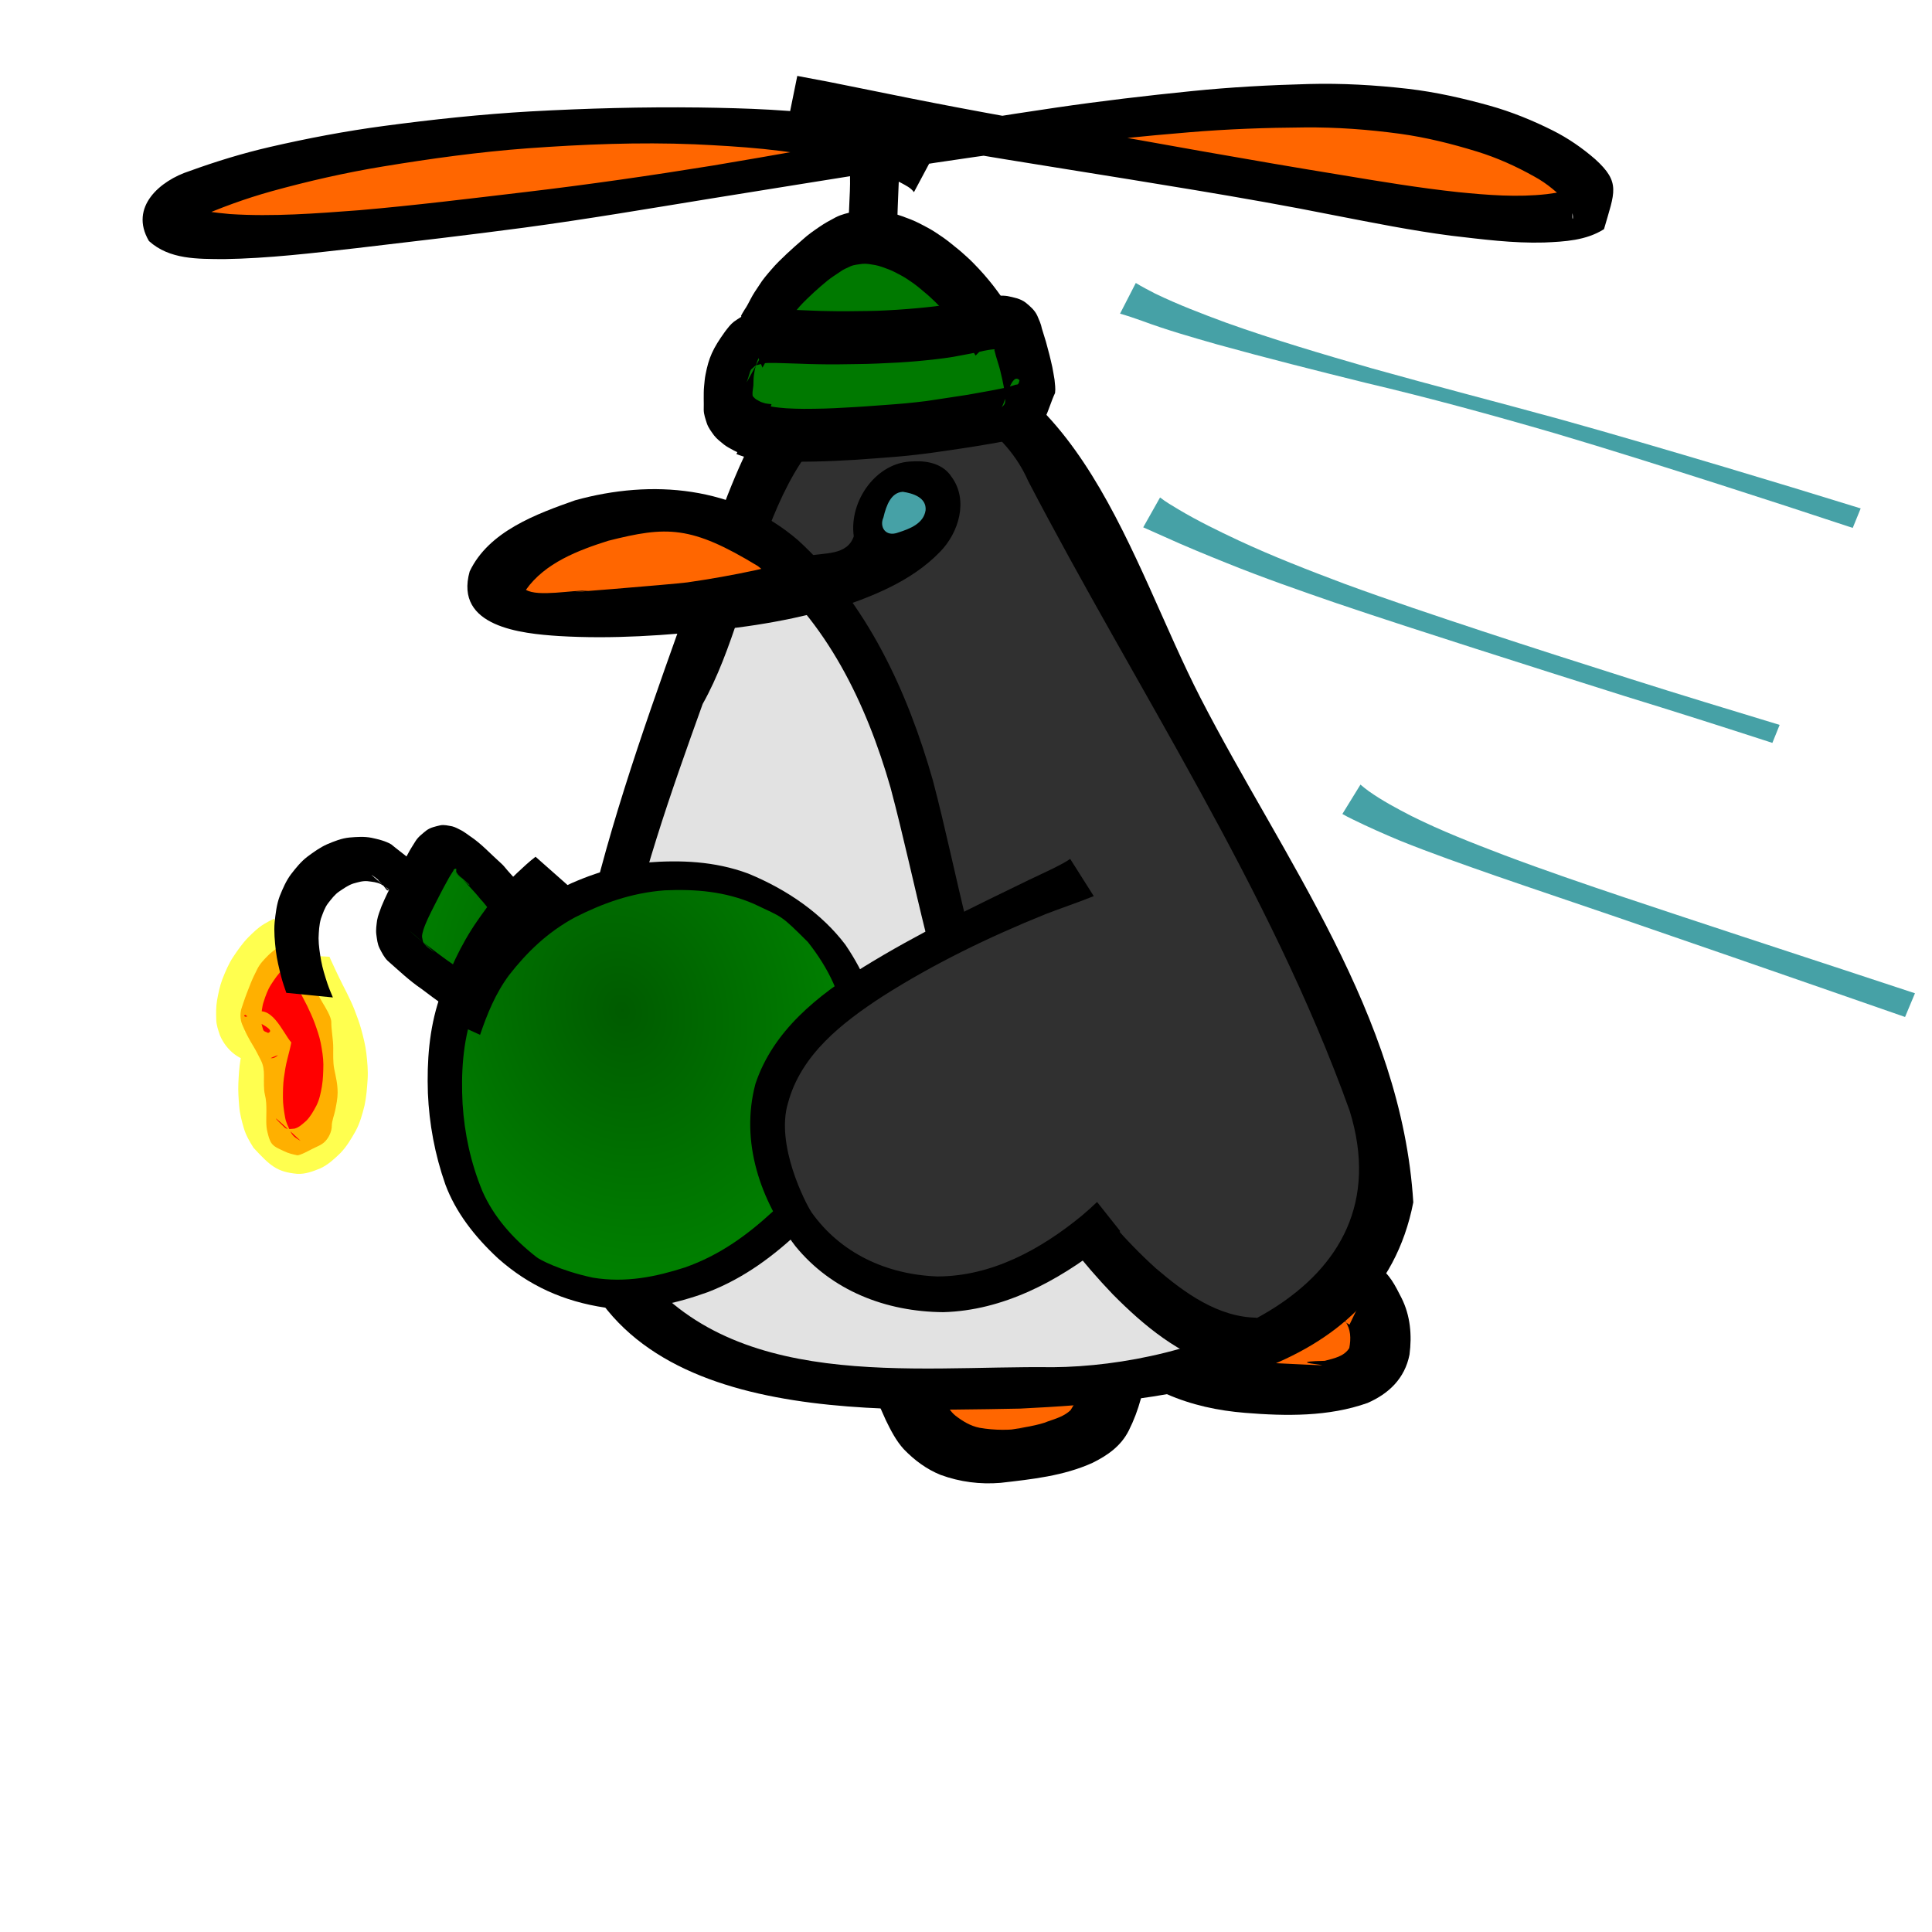 <?xml version="1.0" encoding="UTF-8" standalone="no"?>
<!-- Created with Inkscape (http://www.inkscape.org/) -->
<svg
   xmlns:dc="http://purl.org/dc/elements/1.1/"
   xmlns:cc="http://web.resource.org/cc/"
   xmlns:rdf="http://www.w3.org/1999/02/22-rdf-syntax-ns#"
   xmlns:svg="http://www.w3.org/2000/svg"
   xmlns="http://www.w3.org/2000/svg"
   xmlns:xlink="http://www.w3.org/1999/xlink"
   xmlns:sodipodi="http://sodipodi.sourceforge.net/DTD/sodipodi-0.dtd"
   xmlns:inkscape="http://www.inkscape.org/namespaces/inkscape"
   width="1000"
   height="1000"
   id="svg2"
   sodipodi:version="0.32"
   inkscape:version="0.45.1"
   version="1.0"
   sodipodi:docbase="/home/kris/tale/art/monster"
   sodipodi:docname="aero-penguin.svg"
   inkscape:output_extension="org.inkscape.output.svg.inkscape"
   inkscape:export-filename="/home/kris/tale/art/monster/rocket-penguin.png"
   inkscape:export-xdpi="36"
   inkscape:export-ydpi="36">
  <defs
     id="defs4">
    <linearGradient
       id="linearGradient7545">
      <stop
         style="stop-color:#000000;stop-opacity:0.286;"
         offset="0"
         id="stop7547" />
      <stop
         style="stop-color:#000000;stop-opacity:0;"
         offset="1"
         id="stop7549" />
    </linearGradient>
    <radialGradient
       inkscape:collect="always"
       xlink:href="#linearGradient7545"
       id="radialGradient7551"
       cx="113.667"
       cy="679.016"
       fx="113.667"
       fy="679.016"
       r="122.389"
       gradientTransform="matrix(-0.314,-1.081,0.902,-0.262,-463.26,981.658)"
       gradientUnits="userSpaceOnUse" />
    <radialGradient
       inkscape:collect="always"
       xlink:href="#linearGradient7545"
       id="radialGradient7600"
       gradientUnits="userSpaceOnUse"
       gradientTransform="matrix(-0.314,-1.081,0.902,-0.262,-463.26,981.658)"
       cx="113.667"
       cy="679.016"
       fx="113.667"
       fy="679.016"
       r="122.389" />
  </defs>
  <sodipodi:namedview
     id="base"
     pagecolor="#ffffff"
     bordercolor="#666666"
     borderopacity="1.0"
     inkscape:pageopacity="0.0"
     inkscape:pageshadow="2"
     inkscape:zoom="0.49497475"
     inkscape:cx="743.82211"
     inkscape:cy="665.17481"
     inkscape:document-units="px"
     inkscape:current-layer="layer6"
     inkscape:window-width="1680"
     inkscape:window-height="975"
     inkscape:window-x="0"
     inkscape:window-y="49"
     showguides="true"
     inkscape:guide-bbox="true" />
  <g
     inkscape:groupmode="layer"
     id="layer4"
     inkscape:label="rocket-fin"
     style="display:none">
    <path
       style="opacity:1;color:#000000;fill:#dd1717;fill-opacity:1;fill-rule:nonzero;stroke:none;stroke-width:1px;stroke-linecap:butt;stroke-linejoin:miter;marker:none;marker-start:none;marker-mid:none;marker-end:none;stroke-miterlimit:4;stroke-dasharray:none;stroke-dashoffset:0;stroke-opacity:1;visibility:visible;display:inline;overflow:visible;enable-background:accumulate"
       d="M 792.102,529.016 L 870.99,644.54 L 980.363,648.551 L 792.102,529.016 z "
       id="path32637" />
    <path
       style="opacity:1;color:#000000;fill:#000000;fill-opacity:0.94;fill-rule:nonzero;stroke:none;stroke-width:1px;stroke-linecap:butt;stroke-linejoin:miter;marker:none;marker-start:none;marker-mid:none;marker-end:none;stroke-miterlimit:4;stroke-dasharray:none;stroke-dashoffset:0;stroke-opacity:1;visibility:visible;display:inline;overflow:visible;enable-background:accumulate"
       id="path30518"
       d="M 768.589,485.609 C 770.341,487.663 772.115,489.697 773.899,491.724 C 779.914,498.39 786.486,504.514 793.154,510.514 C 803.439,519.614 814.335,527.986 825.306,536.233 C 836.159,544.363 847.23,552.193 858.384,559.903 C 868.019,566.51 877.757,572.964 887.507,579.4 C 895.374,584.582 903.234,589.775 911.138,594.9 C 917.614,599.132 924.129,603.3 930.684,607.408 C 936.743,611.191 942.898,614.814 949.085,618.383 C 954.691,621.603 960.356,624.719 965.988,627.892 C 970.316,630.234 974.472,632.854 978.565,635.578 C 981.088,637.224 983.17,639.303 985.03,641.636 C 986.345,643.655 985.792,644.781 985.109,646.743 C 974.15,654.681 971.035,656.985 960.899,657.935 C 956.778,658.206 952.654,658.046 948.535,657.875 C 943.86,657.607 939.2,657.134 934.548,656.606 C 929.878,656.045 925.212,655.449 920.555,654.786 C 916.125,654.15 911.697,653.503 907.266,652.879 C 903.414,652.335 899.555,651.847 895.695,651.372 C 891.766,650.86 887.825,650.448 883.887,650.006 C 880.052,649.572 876.21,649.208 872.363,648.887 C 869.069,648.612 865.772,648.39 862.473,648.19 C 860.981,648.114 859.488,648.053 857.995,647.988 L 873.651,636.723 C 875.142,636.799 876.633,636.866 878.123,636.962 C 881.415,637.197 884.707,637.436 887.994,637.735 C 891.83,638.102 895.663,638.495 899.492,638.929 C 903.446,639.366 907.402,639.787 911.348,640.288 C 915.2,640.782 919.049,641.294 922.89,641.863 C 927.304,642.51 931.715,643.177 936.132,643.798 C 940.776,644.442 945.425,645.045 950.082,645.579 C 954.717,646.074 959.361,646.528 964.021,646.72 C 968.128,646.814 972.247,646.93 976.34,646.472 C 984.656,645.136 995.159,638.792 967.053,654.017 C 968.113,652.766 969.093,653.627 968.314,651.485 C 966.553,649.4 964.796,647.342 962.427,645.87 C 958.435,643.15 954.374,640.54 950.146,638.194 C 944.557,634.977 938.925,631.835 933.346,628.6 C 927.166,624.996 921.007,621.353 914.955,617.538 C 908.425,613.408 901.938,609.212 895.512,604.923 C 887.688,599.737 879.909,594.485 872.114,589.257 C 862.442,582.752 852.785,576.224 843.211,569.576 C 832.105,561.8 821.076,553.914 810.249,545.752 C 799.228,537.435 788.252,529.04 777.722,520.103 C 770.845,514.144 764.078,508.053 757.663,501.594 C 755.757,499.659 753.844,497.732 751.898,495.837 L 768.589,485.609 z " />
  </g>
  <g
     inkscape:label="rocket"
     inkscape:groupmode="layer"
     id="layer1"
     style="display:none">
    <path
       style="opacity:1;color:#000000;fill:#ffffff;fill-opacity:1;fill-rule:nonzero;stroke:none;stroke-width:1px;stroke-linecap:butt;stroke-linejoin:miter;marker:none;marker-start:none;marker-mid:none;marker-end:none;stroke-miterlimit:4;stroke-dasharray:none;stroke-dashoffset:0;stroke-opacity:1;visibility:visible;display:inline;overflow:visible;enable-background:accumulate"
       d="M 601.127,261.052 C 597.823,262.774 594.51,264.479 591.206,266.2 C 589.738,275.108 582.612,283.062 577.541,290.16 C 553.364,309.999 542.125,319.041 501.355,332.466 C 494.293,332.298 482.27,334.43 472.153,334.057 C 540.541,455.824 608.926,577.593 677.314,699.36 C 677.925,728.334 712.131,752.048 738.713,737.547 C 790.594,725.167 835.382,690.937 866.564,648.351 C 875.887,619.63 843.396,604.081 830.717,583.208 C 753.949,476.006 677.707,368.389 601.127,261.052 z M 703.802,742.133 L 704.738,742.882 L 703.802,742.133 z "
       id="path32506" />
    <path
       style="opacity:1;color:#000000;fill:#46a1a6;fill-opacity:1;fill-rule:nonzero;stroke:none;stroke-width:1px;stroke-linecap:butt;stroke-linejoin:miter;marker:none;marker-start:none;marker-mid:none;marker-end:none;stroke-miterlimit:4;stroke-dasharray:none;stroke-dashoffset:0;stroke-opacity:1;visibility:visible;display:inline;overflow:visible;enable-background:accumulate"
       d="M 778.464,721.556 C 802.692,691.1 814.428,653.325 834.242,620.224 C 833.684,614.085 839.188,608.134 845.371,608.307 C 853.436,612.218 855.784,621.661 861.595,627.817 C 868.059,636.944 865.751,650.991 856.691,657.556 C 837.034,685.37 810.235,708.731 778.464,721.556 z "
       id="path35623" />
    <path
       style="opacity:1;color:#000000;fill:#dd1717;fill-opacity:1;fill-rule:nonzero;stroke:none;stroke-width:1px;stroke-linecap:butt;stroke-linejoin:miter;marker:none;marker-start:none;marker-mid:none;marker-end:none;stroke-miterlimit:4;stroke-dasharray:none;stroke-dashoffset:0;stroke-opacity:1;visibility:visible;display:inline;overflow:visible;enable-background:accumulate"
       d="M 451.78,153.518 C 488.419,188.863 561.313,220.543 590.961,258.452 C 594.058,270.618 584.011,281.058 577.508,290.161 C 553.331,309.999 542.081,319.03 501.311,332.455 C 489.144,332.167 462.279,338.897 455.737,327.408 C 457.038,290.601 456.763,209.728 447.425,172.688 C 448.237,164.608 439.995,150.342 451.78,153.518 z "
       id="path31524"
       sodipodi:nodetypes="ccccccc" />
    <path
       style="opacity:1;color:#000000;fill:#46a1a6;fill-opacity:1;fill-rule:nonzero;stroke:none;stroke-width:1px;stroke-linecap:butt;stroke-linejoin:miter;marker:none;marker-start:none;marker-mid:none;marker-end:none;stroke-miterlimit:4;stroke-dasharray:none;stroke-dashoffset:0;stroke-opacity:1;visibility:visible;display:inline;overflow:visible;enable-background:accumulate"
       d="M 780.924,521.997 C 763.307,573.922 734.213,620.435 706.388,667.291 C 690.595,684.767 672.708,712.495 696.837,732.096 C 719.293,752.534 732.198,713.122 742.205,698.445 C 762.521,668.118 780.167,635.97 792.682,601.651 C 809.087,579.11 813.709,546.674 788.493,528.525 C 786.101,526.203 783.571,524.024 780.924,521.997 z "
       id="path36708" />
    <path
       style="opacity:1;color:#000000;fill:#46a1a6;fill-opacity:1;fill-rule:nonzero;stroke:none;stroke-width:1px;stroke-linecap:butt;stroke-linejoin:miter;marker:none;marker-start:none;marker-mid:none;marker-end:none;stroke-miterlimit:4;stroke-dasharray:none;stroke-dashoffset:0;stroke-opacity:1;visibility:visible;display:inline;overflow:visible;enable-background:accumulate"
       d="M 662.526,358.953 C 643.042,411.451 620.567,463.769 586.079,508.356 C 567.25,538.592 605.599,593.272 632.316,529.389 C 654.352,495.528 668.389,457.404 686.607,422.179 C 693.248,399.027 684.306,370.83 662.526,358.953 z "
       id="path36716"
       sodipodi:nodetypes="ccccc" />
    <path
       style="opacity:1;color:#000000;fill:#46a1a6;fill-opacity:1;fill-rule:nonzero;stroke:none;stroke-width:1px;stroke-linecap:butt;stroke-linejoin:miter;marker:none;marker-start:none;marker-mid:none;marker-end:none;stroke-miterlimit:4;stroke-dasharray:none;stroke-dashoffset:0;stroke-opacity:1;visibility:visible;display:inline;overflow:visible;enable-background:accumulate"
       d="M 533.244,423.12 C 549.055,398.537 563.789,373.157 573.866,345.595 C 580.428,325.839 590.216,307.592 596.748,287.881 C 605.11,266.648 616.986,297.712 628.117,303.5 C 641.171,325.981 615.005,348.633 610.839,370.912 C 599.96,406.227 577.61,436.361 560.17,468.524 C 545.837,480.447 543.836,446.99 534.98,439.394 C 532.73,434.352 529.43,428.395 533.244,423.12 z "
       id="path36720" />
    <path
       style="opacity:1;color:#000000;fill:#000000;fill-opacity:1;fill-rule:evenodd;stroke:none;stroke-width:1px;stroke-linecap:butt;stroke-linejoin:miter;marker:none;marker-start:none;marker-mid:none;marker-end:none;stroke-miterlimit:4;stroke-dasharray:none;stroke-dashoffset:0;stroke-opacity:1;visibility:visible;display:inline;overflow:visible;enable-background:accumulate"
       id="path30470"
       d="M 611.281,259.635 C 611.917,260.965 612.728,262.208 613.49,263.469 C 616.817,268.993 620.34,274.394 623.851,279.801 C 631.161,290.995 638.632,302.082 646.167,313.124 C 656.914,328.688 667.696,344.228 678.492,359.758 C 692.12,379.414 705.849,399 719.656,418.53 C 734.781,439.905 750.275,461.015 765.833,482.076 C 779.288,500.225 792.765,518.359 806.286,536.46 C 816.898,550.673 827.536,564.867 838.213,579.032 C 846.745,590.376 855.416,601.615 864.117,612.83 C 868.971,619.05 873.867,625.238 878.756,631.431 L 863.102,640.762 C 858.282,634.522 853.458,628.285 848.665,622.025 C 840.069,610.737 831.501,599.428 823.081,588.007 C 812.554,573.752 802.092,559.448 791.649,545.131 C 778.338,526.9 765.05,508.651 751.736,490.423 C 736.307,469.258 720.876,448.096 705.58,426.836 C 691.644,407.374 677.765,387.871 663.904,368.355 C 652.921,352.931 641.97,337.483 630.997,322.051 C 623.284,311.098 615.609,300.118 607.941,289.134 C 604.236,283.821 600.529,278.509 596.802,273.212 C 595.926,271.935 595.028,270.671 594.232,269.342 L 611.281,259.635 z " />
    <path
       style="opacity:1;color:#000000;fill:#000000;fill-opacity:1;fill-rule:evenodd;stroke:none;stroke-width:1px;stroke-linecap:butt;stroke-linejoin:miter;marker:none;marker-start:none;marker-mid:none;marker-end:none;stroke-miterlimit:4;stroke-dasharray:none;stroke-dashoffset:0;stroke-opacity:1;visibility:visible;display:inline;overflow:visible;enable-background:accumulate"
       id="path30476"
       d="M 708.586,735.943 C 710.387,736.151 712.199,736.263 714.008,736.391 C 718.783,736.771 723.523,736.139 728.241,735.478 C 736.881,734.2 745.337,732.023 753.705,729.564 C 763.037,726.817 772.061,723.186 780.916,719.187 C 787.697,716.56 817.073,699.461 789.762,715.046 C 797.304,710.521 804.465,705.42 811.41,700.036 C 817.476,695.293 823.149,690.086 828.654,684.711 C 833.315,680.151 837.62,675.254 841.768,670.227 C 845.308,665.96 848.393,661.356 851.255,656.615 C 853.596,652.786 855.426,648.692 857.221,644.591 C 857.465,643.996 857.709,643.401 857.953,642.806 L 875.351,634.775 C 875.104,635.381 874.857,635.986 874.611,636.592 C 872.798,640.786 870.964,644.979 868.623,648.915 C 865.756,653.752 862.69,658.471 859.131,662.835 C 854.966,667.938 850.657,672.924 845.969,677.558 C 840.437,683.013 834.742,688.307 828.651,693.14 C 821.71,698.606 814.552,703.791 807.002,708.394 C 793.696,716.15 780.548,724.307 766.473,730.636 C 757.568,734.558 748.495,738.098 739.135,740.793 C 730.603,743.245 721.985,745.422 713.194,746.732 C 708.264,747.413 703.31,748.024 698.324,747.647 C 696.434,747.545 694.543,747.451 692.655,747.308 L 708.586,735.943 z " />
    <path
       style="opacity:1;color:#000000;fill:#46a1a6;fill-opacity:1;fill-rule:nonzero;stroke:none;stroke-width:1px;stroke-linecap:butt;stroke-linejoin:miter;marker:none;marker-start:none;marker-mid:none;marker-end:none;stroke-miterlimit:4;stroke-dasharray:none;stroke-dashoffset:0;stroke-opacity:1;visibility:visible;display:inline;overflow:visible;enable-background:accumulate"
       d="M 473.075,328.989 C 489.589,328.928 507.756,332.078 522.244,322.025 C 533.223,318.182 534.314,330.124 528.243,336.466 C 524.093,350.736 516.538,363.473 510.15,376.601 C 502.366,390.254 491.97,376.634 486.2,369.067 C 477.979,358.557 468.54,345.416 471.948,331.451 L 473.075,328.989 L 473.075,328.989 z "
       id="path37691" />
    <path
       style="opacity:1;color:#000000;fill:#000000;fill-opacity:1;fill-rule:evenodd;stroke:none;stroke-width:1px;stroke-linecap:butt;stroke-linejoin:miter;marker:none;marker-start:none;marker-mid:none;marker-end:none;stroke-miterlimit:4;stroke-dasharray:none;stroke-dashoffset:0;stroke-opacity:1;visibility:visible;display:inline;overflow:visible;enable-background:accumulate"
       id="path30496"
       d="M 466.522,320.196 C 467.649,320.866 468.865,321.36 470.052,321.905 C 472.809,323.075 475.736,323.706 478.64,324.382 C 482.876,325.316 487.187,325.776 491.509,326.052 C 496.761,326.361 502.009,326.035 507.227,325.436 C 512.753,324.8 518.128,323.387 523.412,321.695 C 528.56,320.019 533.557,317.929 538.483,315.695 C 543.112,313.609 547.624,311.288 552.07,308.84 C 556.603,305.109 530.483,322.34 547.615,310.875 C 551.245,308.404 554.542,305.507 557.823,302.603 C 560.873,299.846 563.672,296.835 566.464,293.823 C 568.887,291.159 571.158,288.364 573.424,285.567 C 575.452,283.034 577.355,280.407 579.25,277.774 C 580.923,275.47 582.508,273.106 584.065,270.722 C 585.478,268.494 586.8,266.212 588.109,263.923 C 588.317,263.543 588.525,263.164 588.734,262.784 L 606.368,254.875 C 606.162,255.261 605.956,255.647 605.749,256.034 C 604.463,258.365 603.143,260.677 601.735,262.938 C 600.201,265.374 598.638,267.79 596.919,270.101 C 595.026,272.77 593.121,275.432 591.098,278.007 C 588.826,280.85 586.545,283.686 584.127,286.407 C 581.334,289.47 578.538,292.535 575.506,295.366 C 572.245,298.344 568.972,301.317 565.369,303.886 C 556.366,310.113 546.937,315.654 537.247,320.78 C 532.781,323.174 528.245,325.433 523.61,327.484 C 518.643,329.656 513.61,331.692 508.423,333.286 C 503.056,334.884 497.6,336.18 492.014,336.736 C 486.701,337.251 481.361,337.51 476.026,337.136 C 471.607,336.8 467.201,336.287 462.871,335.315 C 459.84,334.59 456.79,333.897 453.911,332.671 C 452.688,332.139 451.473,331.575 450.222,331.117 L 466.522,320.196 z " />
    <path
       style="opacity:1;color:#000000;fill:#000000;fill-opacity:1;fill-rule:evenodd;stroke:none;stroke-width:1px;stroke-linecap:butt;stroke-linejoin:miter;marker:none;marker-start:none;marker-mid:none;marker-end:none;stroke-miterlimit:4;stroke-dasharray:none;stroke-dashoffset:0;stroke-opacity:1;visibility:visible;display:inline;overflow:visible;enable-background:accumulate"
       d="M 440.424,136.196 C 440.834,139.378 441.248,142.559 441.641,145.743 C 441.61,145.718 441.578,145.674 441.547,145.649 C 443.344,159.755 445.103,173.813 446.601,187.954 C 449.076,212.2 451.13,236.469 451.094,260.865 C 451.396,275.503 451.624,290.22 452.03,304.855 C 452.195,311.833 452.381,318.747 452.217,325.727 C 452.103,327.529 452.041,329.37 451.749,331.155 L 469.251,322.451 C 469.436,320.656 469.359,318.822 469.345,317.022 C 469.109,310.145 468.699,303.302 468.315,296.431 C 467.494,281.954 467.04,267.494 466.537,253.003 C 465.848,228.774 463.295,204.576 460.921,180.466 C 459.896,170.168 458.806,159.863 457.645,149.58 C 451.889,145.14 446.174,140.66 440.424,136.196 z "
       id="path30504" />
    <path
       style="opacity:1;color:#000000;fill:#000000;fill-opacity:1;fill-rule:evenodd;stroke:none;stroke-width:1px;stroke-linecap:butt;stroke-linejoin:miter;marker:none;marker-start:none;marker-mid:none;marker-end:none;stroke-miterlimit:4;stroke-dasharray:none;stroke-dashoffset:0;stroke-opacity:1;visibility:visible;display:inline;overflow:visible;enable-background:accumulate"
       d="M 440.424,136.196 C 441.437,144.052 442.38,151.918 443.325,159.782 C 445.614,161.496 447.861,163.227 450.158,164.93 C 462.323,173.905 474.637,182.764 487.034,191.417 C 501.186,201.342 515.363,211.233 529.433,221.274 C 541.682,230.023 553.943,238.789 566.029,247.762 C 573.562,253.363 581.034,258.975 588.398,264.796 C 590.569,266.516 592.747,268.243 594.857,270.037 L 611.423,259.648 C 609.134,257.918 606.743,256.35 604.403,254.688 C 596.673,249.164 589.022,243.542 581.285,238.028 C 568.967,229.23 556.52,220.514 544.128,211.821 C 529.958,201.93 515.82,191.967 501.729,181.964 C 489.432,173.26 477.287,164.41 465.227,155.383 C 456.865,149.092 448.689,142.613 440.424,136.196 z "
       id="path30508" />
    <path
       style="opacity:1;color:#000000;fill:#46a1a6;fill-opacity:1;fill-rule:nonzero;stroke:none;stroke-width:1px;stroke-linecap:butt;stroke-linejoin:miter;marker:none;marker-start:none;marker-mid:none;marker-end:none;stroke-miterlimit:4;stroke-dasharray:none;stroke-dashoffset:0;stroke-opacity:1;visibility:visible;display:inline;overflow:visible;enable-background:accumulate"
       d="M 722.802,441.037 C 705.798,476.048 694.13,513.853 671.101,545.671 C 663.463,570.722 639.669,587.293 634.229,611.064 C 634.324,631.111 660.147,663.844 671.63,631.08 C 692.209,603.993 706.893,572.878 724.424,543.898 C 728.626,519.567 755.088,494.827 742.375,470.632 C 735.78,460.867 725.32,453.115 722.802,441.037 z "
       id="path36712" />
    <path
       style="opacity:1;color:#000000;fill:#000000;fill-opacity:1;fill-rule:evenodd;stroke:none;stroke-width:1px;stroke-linecap:butt;stroke-linejoin:miter;marker:none;marker-start:none;marker-mid:none;marker-end:none;stroke-miterlimit:4;stroke-dasharray:none;stroke-dashoffset:0;stroke-opacity:1;visibility:visible;display:inline;overflow:visible;enable-background:accumulate"
       id="path30528"
       d="M 692.529,749.274 C 689.921,745.388 687.448,741.411 684.983,737.432 C 676.758,723.958 669.525,709.908 662.213,695.927 C 649.864,671.765 637.194,647.768 624.409,623.834 C 608.697,594.182 592.439,564.829 576.031,535.559 C 561.74,510.171 547.241,484.9 532.633,459.693 C 521.076,439.714 509.523,419.732 497.964,399.754 C 488.711,383.745 479.46,367.736 470.215,351.723 C 463.973,340.916 457.752,330.096 451.513,319.287 L 470.581,308.289 C 476.732,319.149 482.861,330.022 489.004,340.886 C 498.112,356.977 507.233,373.06 516.358,389.142 C 527.75,409.216 539.131,429.298 550.525,449.371 C 564.897,474.725 579.155,500.143 593.299,525.625 C 609.563,554.982 625.778,584.366 641.838,613.836 C 654.86,637.631 667.852,661.443 680.675,685.346 C 688.238,699.114 695.711,712.979 704.455,726.047 C 707.076,729.856 709.679,733.703 712.674,737.234 L 692.529,749.274 z " />
    <path
       style="opacity:1;color:#000000;fill:#000000;fill-opacity:1;fill-rule:nonzero;stroke:none;stroke-width:1px;stroke-linecap:butt;stroke-linejoin:miter;marker:none;marker-start:none;marker-mid:none;marker-end:none;stroke-miterlimit:4;stroke-dasharray:none;stroke-dashoffset:0;stroke-opacity:1;visibility:visible;display:inline;overflow:visible;enable-background:accumulate"
       d="M 604.403,265.638 L 595.886,269.85 C 595.275,273.335 594.353,276.727 593.453,280.146 C 590.318,291.83 586.382,303.297 582.315,314.683 C 575.496,333.481 567.885,351.918 559.758,370.185 C 550.809,390.288 539.587,409.285 528.123,428.027 C 527.562,428.935 527.001,429.835 526.438,430.741 C 527.662,432.921 528.864,435.113 530.088,437.293 C 533.016,432.667 535.942,428.021 538.793,423.347 C 550.161,404.541 561.261,385.503 570.241,365.411 C 578.498,346.975 586.226,328.307 593.453,309.441 C 597.801,297.829 602.07,286.199 605.714,274.343 C 606.199,272.747 606.738,271.171 607.211,269.569 C 606.276,268.259 605.338,266.949 604.403,265.638 z M 631.078,303.077 C 631.028,303.267 630.941,303.448 630.891,303.638 C 627.756,315.322 623.82,326.696 619.753,338.081 C 612.934,356.88 605.323,375.41 597.196,393.677 C 588.247,413.781 577.025,432.777 565.561,451.519 C 560.792,459.241 555.989,466.936 551.054,474.544 C 552.231,476.639 553.434,478.719 554.61,480.815 C 561.984,469.552 569.233,458.218 576.231,446.746 C 587.599,427.94 598.699,408.996 607.679,388.904 C 615.937,370.467 623.664,351.799 630.891,332.934 C 633.368,326.318 635.773,319.663 638.098,312.998 C 635.748,309.699 633.428,306.375 631.078,303.077 z M 542.349,315.618 C 539.032,317.446 535.476,319.183 531.586,320.953 C 529.83,325.049 528.061,329.145 526.251,333.214 C 518.594,350.414 509.288,366.727 499.576,382.82 C 500.821,385.037 502.075,387.249 503.32,389.465 C 503.973,388.405 504.637,387.346 505.286,386.283 C 516.654,367.477 527.754,348.439 536.734,328.347 C 538.632,324.109 540.507,319.881 542.349,315.618 z M 660.28,344.165 C 660.255,344.26 660.211,344.351 660.186,344.446 C 657.051,356.13 653.115,367.597 649.048,378.983 C 642.23,397.781 634.619,416.218 626.492,434.485 C 617.542,454.588 606.32,473.585 594.857,492.327 C 588.987,501.831 583,511.255 576.886,520.593 C 578.063,522.688 579.266,524.768 580.443,526.864 C 588.969,513.92 597.356,500.889 605.433,487.647 C 616.801,468.841 627.901,449.803 636.881,429.711 C 645.138,411.275 652.959,392.607 660.186,373.741 C 662.64,367.189 665.02,360.594 667.299,353.993 C 664.966,350.713 662.614,347.444 660.28,344.165 z M 691.728,388.342 C 688.976,397.671 685.825,406.894 682.556,416.046 C 675.737,434.845 668.126,453.282 659.999,471.549 C 651.049,491.652 639.828,510.649 628.364,529.391 C 620.328,542.402 612.028,555.229 603.561,567.952 C 604.751,570.071 605.927,572.198 607.118,574.317 C 607.532,573.699 607.921,573.064 608.334,572.445 C 618.814,556.696 629.089,540.862 638.94,524.711 C 650.308,505.905 661.408,486.867 670.388,466.775 C 678.646,448.339 686.466,429.671 693.693,410.805 C 695.321,406.457 696.906,402.065 698.467,397.702 C 696.239,394.57 693.956,391.474 691.728,388.342 z M 720.181,428.308 C 718.509,433.327 716.811,438.306 715.033,443.283 C 708.215,462.081 700.604,480.518 692.477,498.785 C 683.527,518.889 672.399,537.885 660.935,556.627 C 650.925,572.835 640.412,588.751 629.768,604.548 C 628.725,606.09 627.637,607.598 626.585,609.134 C 627.749,611.206 628.979,613.24 630.142,615.311 C 633.727,610.114 637.308,604.928 640.812,599.681 C 651.292,583.933 661.66,568.098 671.511,551.947 C 682.879,533.142 693.98,514.103 702.959,494.012 C 711.217,475.575 718.944,456.907 726.171,438.041 C 726.289,437.727 726.428,437.42 726.545,437.106 C 724.445,434.155 722.281,431.258 720.181,428.308 z M 749.289,469.115 C 747.732,473.755 746.161,478.363 744.516,482.967 C 737.697,501.766 730.086,520.203 721.959,538.47 C 713.01,558.573 701.881,577.57 690.418,596.312 C 680.407,612.52 669.895,628.436 659.25,644.232 C 656.914,647.69 654.505,651.1 652.137,654.528 C 653.314,656.623 654.517,658.704 655.694,660.799 C 660.646,653.683 665.578,646.57 670.388,639.365 C 680.868,623.617 691.142,607.783 700.994,591.632 C 712.362,572.826 723.462,553.788 732.442,533.696 C 740.671,515.323 748.354,496.713 755.56,477.913 C 753.469,474.978 751.38,472.05 749.289,469.115 z M 778.491,510.11 C 776.954,514.666 775.433,519.236 773.811,523.775 C 766.993,542.574 759.382,561.104 751.255,579.371 C 742.305,599.474 731.177,618.471 719.713,637.213 C 709.703,653.421 699.19,669.337 688.546,685.134 C 684.89,690.542 681.156,695.89 677.408,701.232 C 677.621,704.235 678.119,707.196 678.999,710.03 C 685.936,700.157 692.893,690.297 699.59,680.267 C 710.07,664.518 720.438,648.684 730.289,632.533 C 741.657,613.727 752.758,594.689 761.737,574.597 C 769.955,556.251 777.659,537.68 784.856,518.908 C 782.753,515.962 780.593,513.057 778.491,510.11 z M 809.752,553.819 C 808.935,556.156 808.152,558.504 807.318,560.839 C 800.5,579.637 792.889,598.168 784.762,616.435 C 775.812,636.538 764.684,655.535 753.22,674.277 C 743.21,690.485 732.698,706.307 722.053,722.104 C 717.971,728.144 713.799,734.093 709.605,740.074 C 711.828,740.763 714.143,741.268 716.437,741.572 C 722.059,733.551 727.65,725.49 733.097,717.331 C 743.577,701.582 753.945,685.655 763.797,669.503 C 775.165,650.698 786.265,631.753 795.245,611.661 C 802.53,595.395 809.355,578.94 815.836,562.336 C 813.806,559.499 811.781,556.657 809.752,553.819 z M 838.111,592.942 C 831.745,610.073 824.664,626.983 817.24,643.671 C 808.29,663.775 797.162,682.678 785.698,701.419 C 780.279,710.194 774.693,718.902 769.038,727.533 C 772.806,725.94 776.511,724.2 780.176,722.385 C 785.638,713.891 791.02,705.354 796.274,696.74 C 807.642,677.934 818.743,658.989 827.722,638.898 C 833.544,625.9 839.077,612.803 844.382,599.587 C 842.233,597.389 840.096,595.174 838.111,592.942 z "
       id="path32645" />
  </g>
  <g
     inkscape:groupmode="layer"
     id="layer3"
     inkscape:label="rocket-left-fin"
     style="display:none">
    <path
       style="color:#000000;fill:#dd1717;fill-opacity:1;fill-rule:nonzero;stroke:none;stroke-width:1px;stroke-linecap:butt;stroke-linejoin:miter;marker:none;marker-start:none;marker-mid:none;marker-end:none;stroke-miterlimit:4;stroke-dasharray:none;stroke-dashoffset:0;stroke-opacity:1;visibility:visible;display:inline;overflow:visible;enable-background:accumulate"
       d="M 726.318,581.43 L 803.334,713.533 L 884.361,740.275 L 726.318,581.43 z "
       id="path32635" />
    <path
       style="color:#000000;fill:#000000;fill-opacity:0.94;fill-rule:nonzero;stroke:none;stroke-width:1px;stroke-linecap:butt;stroke-linejoin:miter;marker:none;marker-start:none;marker-mid:none;marker-end:none;stroke-miterlimit:4;stroke-dasharray:none;stroke-dashoffset:0;stroke-opacity:1;visibility:visible;display:inline;overflow:visible;enable-background:accumulate"
       id="path30514"
       d="M 802.46,704.385 C 803.882,704.923 805.321,705.423 806.752,705.939 C 809.557,706.961 812.316,708.102 815.077,709.235 C 819.139,710.903 823.19,712.597 827.252,714.263 C 832.142,716.275 837.019,718.313 841.911,720.319 C 847.268,722.539 852.663,724.665 858.06,726.785 C 863.38,728.881 868.733,730.896 874.094,732.886 C 878.654,734.628 883.245,736.279 887.866,737.85 C 890.897,738.982 893.976,739.494 897.175,739.533 C 883.309,747.61 885.517,752.675 880.006,743.087 C 875.354,736.05 869.517,729.901 863.776,723.757 C 854.551,713.955 844.935,704.533 835.43,695.003 C 824.514,684.056 813.586,673.12 802.721,662.121 C 792.969,652.224 783.305,642.24 773.707,632.192 C 765.374,623.447 757.205,614.548 749.095,605.596 C 742.218,598.051 735.566,590.307 728.96,582.525 C 723.851,576.459 718.78,570.36 713.574,564.378 C 710.437,560.698 707.075,557.239 703.519,553.972 C 695.456,553.292 717.038,537.291 718.527,547.815 C 720.759,555.485 724.247,562.722 727.64,569.93 C 732.544,580.303 738.119,590.339 743.712,600.351 C 748.931,609.629 754.283,618.832 759.723,627.982 C 764.34,635.741 769.129,643.397 773.943,651.035 C 777.902,657.276 781.845,663.527 785.796,669.773 C 788.973,674.807 792.185,679.819 795.4,684.828 C 798.071,688.932 800.77,693.018 803.454,697.114 C 805.708,700.546 807.973,703.97 810.224,707.404 C 811.501,709.35 812.761,711.307 814.029,713.26 L 797.41,722.953 C 796.165,720.995 794.929,719.031 793.67,717.082 C 791.449,713.63 789.215,710.185 786.984,706.739 C 784.328,702.62 781.66,698.508 779.017,694.379 C 775.849,689.338 772.689,684.29 769.553,679.229 C 765.661,672.947 761.789,666.654 757.882,660.382 C 753.127,652.69 748.389,644.987 743.816,637.185 C 738.434,627.983 733.147,618.726 727.969,609.408 C 722.39,599.348 716.81,589.279 711.671,578.985 C 708.151,571.738 704.488,564.527 701.72,556.949 C 699.061,547.844 712.887,536.849 719.861,543.858 C 723.292,547.32 726.576,550.917 729.672,554.687 C 734.752,560.761 739.729,566.919 744.779,573.017 C 751.289,580.834 757.858,588.604 764.66,596.171 C 772.688,605.155 780.796,614.069 789.057,622.841 C 798.572,632.927 808.156,642.949 817.841,652.872 C 828.656,663.91 839.501,674.918 850.532,685.741 C 860.178,695.208 869.913,704.587 879.348,714.266 C 885.334,720.42 891.423,726.553 896.469,733.525 C 903.426,744.256 897.053,744.302 881.495,750.881 C 878.26,750.455 875.1,749.754 872.041,748.569 C 867.467,746.918 862.915,745.207 858.373,743.469 C 853.024,741.45 847.679,739.419 842.362,737.315 C 836.952,735.186 831.542,733.057 826.162,730.853 C 821.252,728.853 816.352,726.833 811.438,724.846 C 807.335,723.198 803.239,721.533 799.124,719.916 C 796.332,718.833 793.541,717.745 790.696,716.803 C 789.246,716.34 787.804,715.834 786.327,715.462 L 802.46,704.385 z " />
  </g>
  <g
     inkscape:groupmode="layer"
     id="layer2"
     inkscape:label="penguin"
     style="display:inline">
    <path
       style="opacity:1;color:#000000;fill:#303030;fill-opacity:1;fill-rule:nonzero;stroke:none;stroke-width:80;stroke-linecap:butt;stroke-linejoin:miter;marker:none;marker-start:none;marker-mid:none;marker-end:none;stroke-miterlimit:4;stroke-dasharray:none;stroke-dashoffset:0;stroke-opacity:0.255;visibility:visible;display:inline;overflow:visible"
       d="M 366.766,454.812 C 349.343,491.159 319.243,518.222 292.121,546.67 C 272.733,577.437 272.735,619.861 292.124,650.627 C 303.64,662.565 322.112,659.997 335.77,653.827 C 367.057,643.449 393.569,617.865 404.467,585.745 C 414.934,565.104 429.518,544.719 429.205,520.382 C 430.496,497.265 434.465,472.022 422.885,450.861 C 411.851,432.691 382.652,429.552 370.002,447.439 C 368.489,449.658 367.359,452.165 366.766,454.812 z "
       id="path6032" />
    <path
       style="opacity:1;color:#000000;fill:#000000;fill-opacity:1;fill-rule:nonzero;stroke:none;stroke-width:80;stroke-linecap:butt;stroke-linejoin:miter;marker:none;marker-start:none;marker-mid:none;marker-end:none;stroke-miterlimit:4;stroke-dasharray:none;stroke-dashoffset:0;stroke-opacity:0.255;visibility:visible;display:inline;overflow:visible"
       id="path4138"
       d="M 358.975,480.768 C 358.286,487.55 352.418,491.686 348.009,496.291 C 334.337,509.854 321.847,524.555 311.105,540.686 C 298.715,558.758 290.652,579.094 288.789,601.177 C 288.066,616.112 289.071,632.077 297.467,644.734 C 301.874,650.871 322.492,650.297 304.437,649.311 C 300.933,649.119 311.464,649.143 314.948,648.714 C 327.116,646.347 338.348,640.769 349.003,634.456 L 365.282,648.104 C 353.479,655.289 341.128,661.615 327.856,665.382 C 310.083,670.176 288.575,669.888 277.777,652.352 C 268.994,636.484 267.923,617.578 269.096,599.715 C 271.443,575.521 279.731,552.924 293.231,532.945 C 304.041,516.238 316.323,500.681 329.47,485.87 C 331.296,483.695 339.135,470.959 336.167,480.558 L 358.975,480.768 z " />
    <path
       style="opacity:1;color:#000000;fill:#ff6600;fill-opacity:1;fill-rule:nonzero;stroke:none;stroke-width:80;stroke-linecap:butt;stroke-linejoin:miter;marker:none;marker-start:none;marker-mid:none;marker-end:none;stroke-miterlimit:4;stroke-dasharray:none;stroke-dashoffset:0;stroke-opacity:0.255;visibility:visible;display:inline;overflow:visible"
       d="M 693.161,663.089 C 704.737,671.683 714.38,685.262 713.918,700.47 C 707.543,719.163 684.676,726.478 667.398,720.205 C 644.805,717.598 622.688,711.138 601.737,702 C 589.514,700.836 578.512,711.457 576.65,723.503 C 558.54,755.523 510.771,764.96 483.178,739.861 C 468.306,724.429 471.895,698.614 484.099,682.912 C 499.014,660.749 530.056,654.523 553.427,665.769 C 567.456,671.431 578.332,683.476 592.634,688.333 C 607.292,690.243 619.261,679.334 628.554,669.214 C 642.445,657.226 662.553,651.84 679.874,659.193 C 684.319,660.432 688.717,661.845 693.161,663.089 z "
       id="path6070" />
    <path
       style="opacity:1;color:#000000;fill:#303030;fill-opacity:1;fill-rule:nonzero;stroke:none;stroke-width:80;stroke-linecap:butt;stroke-linejoin:miter;marker:none;marker-start:none;marker-mid:none;marker-end:none;stroke-miterlimit:4;stroke-dasharray:none;stroke-dashoffset:0;stroke-opacity:0.255;visibility:visible;display:inline;overflow:visible"
       d="M 310.995,647.226 C 319.111,681.861 355.961,693.309 384.007,705.69 C 442.861,726.484 505.926,716.861 566.656,714.553 C 617.589,708.061 675.476,696.094 707.107,650.139 C 732.848,606.908 723.403,549.387 694.131,510.633 C 639.917,405.045 590.131,294.354 510.825,205.66 C 484.138,181.261 436.474,179.306 414.323,211.159 C 384.29,248.327 379.925,298.599 360.296,341.205 C 333.91,414.832 302.631,488.313 295.176,567.21 C 294.683,594.826 305.943,620.545 310.995,647.226 z "
       id="path5080" />
    <path
       style="opacity:1;color:#000000;fill:#e2e2e2;fill-opacity:1;fill-rule:nonzero;stroke:none;stroke-width:80;stroke-linecap:butt;stroke-linejoin:miter;marker:none;marker-start:none;marker-mid:none;marker-end:none;stroke-miterlimit:4;stroke-dasharray:none;stroke-dashoffset:0;stroke-opacity:0.255;visibility:visible;display:inline;overflow:visible"
       d="M 360.651,337.163 C 328.928,416.051 294.976,499.489 304.251,586.801 C 308.832,624.273 318.038,668.085 353.096,687.678 C 409.086,722.66 477.002,719.579 540.016,718.879 C 565.895,718.775 591.819,718.665 617.609,716.198 C 637.861,706.083 622.757,680.41 606.482,675.637 C 589.581,673.659 575.07,664.15 562.057,652.901 C 528.126,624.446 506.432,581.54 502.673,536.678 C 495.899,506.471 488.256,476.286 486.115,445.282 C 475.639,395.209 448.18,351.545 424.887,307.073 C 417.478,291.715 403.263,269.667 383.886,279.429 C 364.311,290.567 366.751,316.614 361.414,335.667 L 360.913,336.649 L 360.651,337.163 z "
       id="path7877" />
    <path
       style="opacity:1;color:#000000;fill:#000000;fill-opacity:1;fill-rule:nonzero;stroke:none;stroke-width:80;stroke-linecap:butt;stroke-linejoin:miter;marker:none;marker-start:none;marker-mid:none;marker-end:none;stroke-miterlimit:4;stroke-dasharray:none;stroke-dashoffset:0;stroke-opacity:0.255;visibility:visible;display:inline;overflow:visible"
       d="M 467.592,176.459 C 559.434,186.813 584.886,290.267 621.329,361.163 C 664.178,444.437 725.583,525.404 731.516,622.328 C 713.371,715.731 603.158,725.357 528.009,729.091 C 443.245,730.544 307.074,736.464 291.45,622.699 C 281.811,505.427 328.029,392.886 365.995,284.618 C 384.043,236.151 404.54,170.784 467.592,176.459 z M 463.075,201.811 L 459.354,201.927 L 463.075,201.811 z M 468.102,202.281 C 395.003,215.763 394.598,309.572 363.701,364.377 C 331.239,454.741 294.675,558.096 327.983,653.066 C 377.387,721.174 472.157,706.737 544.881,707.666 C 616.255,707.143 728.198,670.366 698.561,574.881 C 657.161,459.651 588.4,356.891 532.15,248.913 C 521,223.371 494.373,206.378 468.102,202.281 z "
       id="path3946" />
    <path
       style="opacity:1;color:#000000;fill:#000000;fill-opacity:1;fill-rule:nonzero;stroke:none;stroke-width:80;stroke-linecap:butt;stroke-linejoin:miter;marker:none;marker-start:none;marker-mid:none;marker-end:none;stroke-miterlimit:4;stroke-dasharray:none;stroke-dashoffset:0;stroke-opacity:0.255;visibility:visible;display:inline;overflow:visible"
       id="path3988"
       d="M 698.497,685.641 C 692.988,682.753 690.947,676.227 696.229,683.709 C 699.229,688.054 699.307,692.776 698.395,697.736 C 695.687,702.168 690.352,703.088 685.689,704.363 C 655.217,705.037 714.994,708.285 659.754,705.549 C 647.933,704.953 636.209,702.918 625.035,698.796 L 603.789,721.539 C 616.722,727.24 630.511,730.178 644.492,731.289 C 665.608,733.014 687.689,733.339 707.852,726.169 C 718.758,721.404 727.121,713.538 729.552,701.173 C 730.879,691.174 730.022,681.015 725.444,671.865 C 722.225,665.617 719.214,659.058 712.987,655.456 L 698.497,685.641 z " />
    <path
       style="opacity:1;color:#000000;fill:#000000;fill-opacity:1;fill-rule:nonzero;stroke:none;stroke-width:80;stroke-linecap:butt;stroke-linejoin:miter;marker:none;marker-start:none;marker-mid:none;marker-end:none;stroke-miterlimit:4;stroke-dasharray:none;stroke-dashoffset:0;stroke-opacity:0.255;visibility:visible;display:inline;overflow:visible"
       id="path3990"
       d="M 559.481,717.423 C 559.836,713.807 559.035,718.102 558.797,719.241 C 557.95,723.167 556.307,726.633 554.124,729.9 C 550.915,733.017 546.465,734.311 542.338,735.741 C 534.408,739.363 500.53,742.689 530.803,739.131 C 522.872,740.398 514.882,740.383 506.967,739.013 C 502.284,738.07 498.319,735.648 494.554,732.755 C 491.744,730.525 490.142,727.375 488.499,724.231 C 486.926,720.903 485.526,717.492 484.067,714.11 L 453.658,724.21 C 455.263,727.775 456.831,731.357 458.43,734.926 C 461.043,740.307 463.773,745.699 467.819,750.123 C 473.308,755.809 479.601,760.494 486.896,763.416 C 496.898,767.076 507.316,768.384 517.888,767.52 C 534.09,765.656 550.423,763.971 565.485,757.168 C 573.229,753.327 580.185,748.539 584.25,740.456 C 586.884,735.211 588.951,729.712 590.503,724.015 C 591.311,720.921 592.335,717.842 592.15,714.591 L 559.481,717.423 z " />
    <path
       style="opacity:1;color:#000000;fill:#ff6600;fill-opacity:1;fill-rule:nonzero;stroke:none;stroke-width:80;stroke-linecap:butt;stroke-linejoin:miter;marker:none;marker-start:none;marker-mid:none;marker-end:none;stroke-miterlimit:4;stroke-dasharray:none;stroke-dashoffset:0;stroke-opacity:0.255;visibility:visible;display:inline;overflow:visible"
       d="M 420.613,300.458 C 406.86,296.203 401.323,279.371 387.331,275.569 C 368.182,266.612 346.724,269.86 326.378,268.805 C 303.487,269.816 280.787,279.286 264.257,295.736 C 259.692,301.502 259.697,312.096 266.947,315.592 C 275.288,319.948 284.932,318.056 293.902,318.818 C 325.014,318.494 355.909,314.352 386.795,310.928 C 396.067,309.941 405.415,309.551 414.673,308.642 C 418.017,307.698 422.506,304.639 420.613,300.458 z "
       id="path5971" />
    <path
       style="opacity:1;color:#000000;fill:#000000;fill-opacity:1;fill-rule:nonzero;stroke:none;stroke-width:80;stroke-linecap:butt;stroke-linejoin:miter;marker:none;marker-start:none;marker-mid:none;marker-end:none;stroke-miterlimit:4;stroke-dasharray:none;stroke-dashoffset:0;stroke-opacity:0.255;visibility:visible;display:inline;overflow:visible"
       id="path4006"
       d="M 661.363,703.236 C 655.685,708.185 641.714,708.264 632.783,707.658 C 610.413,701.369 592.286,686.413 576.004,669.971 C 545.026,637.672 521.11,599.168 502.925,557.96 C 482.688,509.931 474.323,457.952 460.948,407.716 C 448.474,364.241 427.821,321.215 392.331,293.038 C 357.626,271.899 345.091,272.273 314.818,279.902 C 299.349,284.81 282.093,291.324 272.217,305.291 C 278.565,309.097 296.285,305.344 304.622,305.681 C 275.828,308.322 349.356,302.346 355.701,301.451 C 367.533,299.749 379.31,297.67 391.002,295.147 C 395.494,294.165 399.939,292.984 404.381,291.793 L 424.648,316.63 C 419.858,317.797 415.073,319.002 410.247,320.009 C 397.776,322.642 385.183,324.58 372.516,325.89 C 344.857,328.912 316.996,330.881 289.186,329.21 C 270.13,327.956 235.017,324.568 243.099,295.778 C 252.998,274.917 277.825,265.985 297.626,258.97 C 337.532,247.89 380.468,251.619 413.079,279.637 C 448.64,312.133 469.69,357.642 482.882,404.019 C 495.903,453.505 503.558,504.89 524.672,551.743 C 542.589,591.013 566.428,627.704 598.262,656.469 C 613.258,669.319 630.655,681.926 650.93,682.047 C 647.305,681.844 661.117,693.299 664.077,695.467 L 661.363,703.236 z "
       sodipodi:nodetypes="ccccccccccccccccccccccccc" />
    <path
       style="opacity:1;color:#000000;fill:#46a1a6;fill-opacity:1;fill-rule:nonzero;stroke:none;stroke-width:80;stroke-linecap:butt;stroke-linejoin:miter;marker:none;marker-start:none;marker-mid:none;marker-end:none;stroke-miterlimit:4;stroke-dasharray:none;stroke-dashoffset:0;stroke-opacity:0.255;visibility:visible;display:inline;overflow:visible"
       d="M 469.426,250.424 C 460.146,249.409 450.811,256.273 448.491,265.548 C 445.941,271.388 447.985,279.148 453.499,282.354 C 459.623,286.487 467.68,286.087 474.207,283.201 C 480.548,280.622 486.21,275.534 488.457,268.766 C 489.387,262.967 486.334,257.274 482.285,253.463 C 479.393,251.058 475.471,250.19 471.834,250.767 C 471.338,250.686 470.847,250.529 470.42,250.253"
       id="path9641" />
    <path
       style="opacity:1;color:#000000;fill:#000000;fill-opacity:1;fill-rule:nonzero;stroke:none;stroke-width:80;stroke-linecap:butt;stroke-linejoin:miter;marker:none;marker-start:none;marker-mid:none;marker-end:none;stroke-miterlimit:4;stroke-dasharray:none;stroke-dashoffset:0;stroke-opacity:0.255;visibility:visible;display:inline;overflow:visible"
       d="M 473.062,238.788 C 472.889,238.797 472.702,238.822 472.529,238.832 C 453.815,238.925 439.336,259.101 441.91,277.604 C 438.447,287.757 426.345,285.93 418.209,287.784 C 407.148,291.951 412.573,304.895 406.317,311.912 C 411.175,319.517 422.849,317.383 430.514,315.803 C 450.502,309.104 471.346,301.341 486.492,285.693 C 496.219,275.824 501.48,258.924 492.475,246.752 C 488.168,240.168 480.282,238.445 473.062,238.788 z M 467.128,254.571 C 467.364,254.554 467.155,254.567 467.397,254.57 C 472.46,255.329 479.643,257.496 479.086,264.124 C 478.054,271.073 470.779,273.742 464.94,275.624 C 458.284,278.146 455.078,272.614 457.245,267.886 C 458.78,261.298 461.312,254.989 467.128,254.571 z "
       id="path4016"
       sodipodi:nodetypes="ccccccccccccccc" />
  </g>
  <g
     inkscape:groupmode="layer"
     id="layer5"
     inkscape:label="rocket-harness"
     style="display:none">
    <path
       style="opacity:1;color:#000000;fill:#dd1717;fill-opacity:1;fill-rule:evenodd;stroke:none;stroke-width:1px;stroke-linecap:butt;stroke-linejoin:miter;marker:none;marker-start:none;marker-mid:none;marker-end:none;stroke-miterlimit:4;stroke-dasharray:none;stroke-dashoffset:0;stroke-opacity:1;visibility:visible;display:inline;overflow:visible;enable-background:accumulate"
       id="path30452"
       d="M 487.308,699.54 C 487.251,697.931 487.575,696.36 487.796,694.779 C 488.534,690.915 490.656,687.614 492.793,684.386 C 497.775,677.359 503.99,671.348 510.175,665.401 C 518.388,657.751 527.212,650.807 536.184,644.08 C 544.667,637.83 553.379,631.901 562.059,625.932 C 569.389,620.918 576.667,615.83 583.764,610.49 C 589.926,605.883 595.606,600.703 600.933,595.163 C 605.684,590.235 609.504,584.586 612.735,578.578 C 615.329,573.68 616.884,568.397 617.716,562.942 C 618.381,558.73 617.606,554.655 616.644,550.582 C 615.758,547.391 614.01,544.658 612.151,541.973 C 610.571,539.854 608.694,537.993 606.814,536.144 C 605.356,534.686 603.689,533.482 602.049,532.247 C 600.88,531.226 599.422,530.949 598.024,530.451 C 596.657,530.14 595.259,530.255 593.876,530.24 C 592.585,530.249 591.326,530.536 590.06,530.733 C 588.884,530.903 587.793,531.382 586.683,531.77 C 585.552,532.157 584.517,532.761 583.459,533.306 C 578.812,535.728 592.538,528.071 597.083,525.463 C 596.076,526.027 595.167,526.738 594.232,527.409 L 576.141,534.71 C 577.047,533.969 577.905,533.164 578.89,532.52 C 585.467,528.701 591.814,524.409 598.69,521.116 C 599.81,520.646 600.9,520.105 602.078,519.78 C 603.263,519.492 604.43,519.128 605.652,519.016 C 606.978,518.902 608.301,518.712 609.637,518.782 C 611.139,518.934 612.669,518.927 614.109,519.466 C 615.632,520.133 617.17,520.738 618.455,521.844 C 620.121,523.176 621.813,524.48 623.302,526.017 C 625.221,527.971 627.132,529.943 628.74,532.169 C 630.686,535.069 632.523,538.018 633.479,541.423 C 634.526,545.741 635.397,550.071 634.782,554.55 C 634.02,560.217 632.508,565.728 629.912,570.851 C 626.728,577.027 622.965,582.867 618.195,587.958 C 612.9,593.625 607.232,598.922 601.041,603.61 C 593.914,609.04 586.564,614.165 579.163,619.213 C 570.436,625.196 561.669,631.124 553.114,637.353 C 544.151,643.999 535.33,650.855 527.119,658.424 C 521.097,664.177 515.073,670.014 510.181,676.788 C 508.151,679.747 506.098,682.783 505.231,686.312 C 504.997,687.751 504.642,689.181 504.747,690.654 L 487.308,699.54 z " />
    <path
       style="opacity:1;color:#000000;fill:#dd1717;fill-opacity:1;fill-rule:evenodd;stroke:none;stroke-width:1px;stroke-linecap:butt;stroke-linejoin:miter;marker:none;marker-start:none;marker-mid:none;marker-end:none;stroke-miterlimit:4;stroke-dasharray:none;stroke-dashoffset:0;stroke-opacity:1;visibility:visible;display:inline;overflow:visible;enable-background:accumulate"
       id="path30454"
       d="M 660.46,771.937 C 660.695,770.822 661.48,769.989 662.081,769.066 C 663.221,767.609 664.514,766.284 665.771,764.931 C 667.384,763.264 668.943,761.548 670.491,759.821 C 672.325,757.844 673.934,755.687 675.534,753.522 C 677.427,751.013 678.986,748.291 680.516,745.554 C 682.117,742.563 683.301,739.389 684.458,736.211 C 685.587,733.113 686.083,729.876 686.517,726.628 C 686.886,723.477 686.618,720.337 686.294,717.201 C 685.942,714.087 684.696,711.308 683.313,708.55 C 681.719,705.718 679.293,703.685 676.818,701.673 C 674.129,699.674 671.072,698.343 668.015,697.033 C 665.183,695.874 662.208,695.19 659.229,694.545 C 657.931,694.267 656.611,694.132 655.299,693.947 L 671.096,682.803 C 672.425,683.035 673.762,683.229 675.076,683.544 C 678.112,684.299 681.142,685.094 684.017,686.358 C 687.172,687.806 690.328,689.278 693.086,691.425 C 695.716,693.65 698.29,695.909 700.008,698.962 C 701.507,701.918 702.882,704.895 703.323,708.229 C 703.724,711.496 704.063,714.768 703.751,718.065 C 703.378,721.438 702.959,724.806 701.856,728.039 C 700.75,731.306 699.597,734.557 698.054,737.65 C 696.591,740.467 695.097,743.269 693.233,745.849 C 691.666,748.054 690.131,750.29 688.317,752.304 C 686.799,754.048 685.276,755.789 683.671,757.454 C 682.438,758.765 681.186,760.06 680.003,761.416 C 679.403,762.157 678.76,762.862 678.206,763.641 L 660.46,771.937 z " />
    <path
       style="opacity:1;color:#000000;fill:#dd1717;fill-opacity:1;fill-rule:evenodd;stroke:none;stroke-width:1px;stroke-linecap:butt;stroke-linejoin:miter;marker:none;marker-start:none;marker-mid:none;marker-end:none;stroke-miterlimit:4;stroke-dasharray:none;stroke-dashoffset:0;stroke-opacity:1;visibility:visible;display:inline;overflow:visible;enable-background:accumulate"
       id="path30456"
       d="M 311.821,658.889 C 313.18,658.132 314.57,657.428 315.952,656.712 C 320.262,654.61 324.842,653.124 329.385,651.618 C 336.487,649.247 343.772,647.515 351.1,646.016 C 359.852,644.534 368.717,643.951 377.574,643.562 C 386.154,643.222 394.735,643.569 403.285,644.29 C 410.573,644.941 417.801,646.1 424.995,647.412 C 430.856,648.507 436.689,649.738 442.505,651.05 C 447.255,652.1 451.937,653.397 456.546,654.949 C 460.77,656.373 464.799,658.281 468.821,660.185 C 472.476,661.909 476.002,663.88 479.514,665.873 C 482.735,667.74 485.862,669.764 488.995,671.772 C 491.754,673.512 494.437,675.366 497.107,677.236 C 499.344,678.846 501.565,680.478 503.779,682.119 C 505.679,683.518 507.497,685.02 509.325,686.51 C 510.149,687.19 510.946,687.901 511.756,688.597 L 495.292,698.846 C 494.494,698.162 493.707,697.464 492.896,696.794 C 491.099,695.324 489.314,693.839 487.445,692.461 C 485.254,690.819 483.061,689.182 480.841,687.581 C 478.203,685.726 475.557,683.882 472.838,682.147 C 469.737,680.156 466.642,678.154 463.445,676.319 C 459.971,674.359 456.484,672.419 452.874,670.715 C 448.91,668.862 444.935,667.015 440.764,665.659 C 436.21,664.171 431.587,662.919 426.915,661.852 C 421.161,660.529 415.39,659.28 409.588,658.185 C 402.481,656.879 395.339,655.733 388.135,655.108 C 379.66,654.428 371.156,654.117 362.656,654.506 C 353.815,654.943 344.955,655.568 336.253,657.281 C 328.92,658.869 321.633,660.691 314.542,663.166 C 309.881,664.795 305.206,666.456 300.862,668.832 C 299.429,669.604 297.999,670.379 296.585,671.185 L 311.821,658.889 z " />
    <path
       style="opacity:1;color:#000000;fill:#dd1717;fill-opacity:1;fill-rule:evenodd;stroke:none;stroke-width:1px;stroke-linecap:butt;stroke-linejoin:miter;marker:none;marker-start:none;marker-mid:none;marker-end:none;stroke-miterlimit:4;stroke-dasharray:none;stroke-dashoffset:0;stroke-opacity:1;visibility:visible;display:inline;overflow:visible;enable-background:accumulate"
       id="path30458"
       d="M 296.127,723.776 C 294.914,722.116 293.363,720.745 291.9,719.314 C 288.932,716.649 286.419,713.58 283.962,710.458 C 281.315,707.021 279.579,703.091 277.914,699.127 C 276.215,695.065 275.724,690.779 275.379,686.445 C 275.157,682.236 276.153,678.219 277.249,674.207 C 278.487,670.244 280.629,666.714 282.785,663.207 C 285.058,659.613 288.086,656.669 291.138,653.757 C 294.149,651.058 297.436,648.705 300.732,646.374 C 308.173,641.475 315.789,636.869 324.062,633.626 L 308.999,645.454 C 295.842,651.426 327.489,633.252 318.59,639.391 C 315.236,641.631 311.92,643.934 308.838,646.549 C 305.751,649.307 302.67,652.084 300.32,655.535 C 298.115,658.88 295.922,662.25 294.569,666.056 C 293.38,669.855 292.29,673.659 292.391,677.696 C 292.614,681.841 292.993,685.93 294.603,689.821 C 296.191,693.627 297.847,697.399 300.413,700.678 C 302.835,703.705 305.315,706.676 308.25,709.234 C 309.855,710.702 311.524,712.115 312.98,713.735 L 296.127,723.776 z " />
  </g>
  <g
     inkscape:groupmode="layer"
     id="layer6"
     inkscape:label="beanie"
     style="display:inline">
    <path
       style="opacity:1;color:#000000;fill:#ff6600;fill-opacity:1;fill-rule:nonzero;stroke:none;stroke-width:3.058;stroke-linecap:butt;stroke-linejoin:miter;marker:none;marker-start:none;marker-mid:none;marker-end:none;stroke-miterlimit:4;stroke-dasharray:none;stroke-dashoffset:0;stroke-opacity:1;visibility:visible;display:inline;overflow:visible;enable-background:accumulate"
       d="M 454.286,75 C 360.614,57.452 263.85,62.226 170.193,76.693 C 146.691,78.437 60.464,101.306 117.7,124.322 C 170.707,129.064 223.728,116.208 276.248,108.282 C 337.025,108.325 397.153,95.098 454.286,75 z "
       id="path3381" />
    <path
       style="opacity:1;color:#000000;fill:#007900;fill-opacity:1;fill-rule:nonzero;stroke:none;stroke-width:3.058;stroke-linecap:butt;stroke-linejoin:miter;marker:none;marker-start:none;marker-mid:none;marker-end:none;stroke-miterlimit:4;stroke-dasharray:none;stroke-dashoffset:0;stroke-opacity:1;visibility:visible;display:inline;overflow:visible;enable-background:accumulate"
       d="M 395,170 C 402.643,100.929 482.23,121.248 526.97,167.907 C 553.219,224.793 448.625,244.18 403.633,225.778 C 377.949,216.704 370.206,185.556 395,170 z "
       id="path3403"
       sodipodi:nodetypes="cccc" />
    <path
       style="opacity:1;color:#000000;fill:#ff6600;fill-opacity:1;fill-rule:nonzero;stroke:none;stroke-width:3.058;stroke-linecap:butt;stroke-linejoin:miter;marker:none;marker-start:none;marker-mid:none;marker-end:none;stroke-miterlimit:4;stroke-dasharray:none;stroke-dashoffset:0;stroke-opacity:1;visibility:visible;display:inline;overflow:visible;enable-background:accumulate"
       d="M 534.286,70.714 C 616.059,49.89 702.227,47.111 785.32,61.516 C 806.433,66.454 820.062,95.528 805.42,113.254 C 796.813,123.548 782.19,120.503 770.842,117.795 C 754.237,115.126 737.333,114.397 720.801,111.057 C 665.503,101.475 611.03,84.2 554.43,84.455 C 546.402,82.482 538.573,77.99 534.286,70.714 z "
       id="path3383" />
    <path
       style="opacity:1;color:#000000;fill:#000000;fill-opacity:1;fill-rule:nonzero;stroke:none;stroke-width:3.058;stroke-linecap:butt;stroke-linejoin:miter;marker:none;marker-start:none;marker-mid:none;marker-end:none;stroke-miterlimit:4;stroke-dasharray:none;stroke-dashoffset:0;stroke-opacity:1;visibility:visible;display:inline;overflow:visible;enable-background:accumulate"
       id="path2384"
       d="M 393.34,208.689 C 394.126,209.096 394.978,209.34 395.797,209.665 C 397.087,210.094 398.442,210.246 399.767,210.515 C 402.092,210.927 404.446,211.096 406.791,211.317 C 409.87,211.537 412.957,211.557 416.041,211.618 C 419.584,211.623 423.125,211.563 426.666,211.475 C 430.199,211.397 433.726,211.189 437.253,210.987 C 440.68,210.832 444.102,210.598 447.526,210.377 C 451.028,210.147 454.528,209.871 458.029,209.617 C 461.592,209.386 465.15,209.069 468.709,208.769 C 472.333,208.452 475.942,207.991 479.555,207.575 C 483.132,207.071 486.703,206.528 490.27,205.953 C 493.8,205.453 497.32,204.897 500.841,204.337 C 503.993,203.763 507.152,203.24 510.299,202.641 C 513.191,202.165 516.057,201.554 518.929,200.979 C 521.333,200.568 523.636,199.801 525.949,199.062 C 527.501,199.373 527.57,196.938 527.681,196.793 C 523.741,192.662 520.899,206.052 518.398,211.183 C 519.301,210.734 519.468,209.772 520.019,209.046 C 520.492,207.681 520.21,206.221 520.186,204.813 C 520.122,203.02 519.71,201.269 519.422,199.507 C 519.05,197.396 518.54,195.313 518.049,193.228 C 517.611,191.058 516.918,188.96 516.273,186.849 C 515.67,185.111 515.255,183.318 514.776,181.544 C 514.565,181.255 514.869,180.834 514.915,180.479 C 515.683,180.967 514.273,180.739 514.023,180.841 C 512.466,180.934 510.945,181.285 509.413,181.547 C 506.961,182.126 504.486,182.587 502.018,183.087 C 499.168,183.627 496.319,184.165 493.466,184.692 C 490.395,185.219 487.301,185.585 484.208,185.954 C 481.031,186.339 477.844,186.638 474.658,186.939 C 471.396,187.238 468.127,187.444 464.859,187.653 C 461.326,187.852 457.791,188.003 454.256,188.164 C 450.628,188.359 446.995,188.385 443.363,188.452 C 439.946,188.505 436.529,188.551 433.112,188.594 C 429.829,188.639 426.545,188.558 423.262,188.517 C 420.15,188.502 417.041,188.36 413.932,188.247 C 411.124,188.151 408.316,188.066 405.507,187.978 C 402.856,187.836 400.206,187.862 397.553,187.872 C 395.656,187.809 393.897,188.454 392.1,188.905 C 390.704,189.066 389.997,190.338 388.996,191.02 C 388.192,191.8 388.133,193.078 387.741,194.014 C 387.389,195.351 386.893,196.648 386.444,197.955 C 401.15,171.307 396.489,180.1 392.604,185.493 C 391.859,186.798 391.591,188.261 391.113,189.656 C 390.677,191.153 390.467,192.692 390.207,194.226 C 389.985,195.983 390,197.759 389.944,199.527 C 389.812,200.635 389.66,201.742 389.519,202.849 C 389.451,203.444 389.523,204.073 389.525,204.644 C 389.626,205.337 390.321,205.681 390.704,206.18 C 391.398,206.852 392.321,207.187 393.125,207.687 C 394.06,208.26 395.152,208.425 396.162,208.792 C 397.204,209.025 398.269,209.06 399.32,209.193 L 391.311,236.799 C 389.344,236.41 387.346,236.127 385.442,235.465 C 383.571,234.78 381.677,234.148 379.908,233.211 C 378.125,232.209 376.267,231.328 374.653,230.048 C 372.886,228.608 371.065,227.223 369.63,225.424 C 368.198,223.415 366.651,221.49 365.854,219.101 C 365.142,216.817 364.284,214.565 364.25,212.13 C 364.264,210.189 364.305,208.247 364.246,206.306 C 364.269,204.23 364.211,202.138 364.423,200.068 C 364.638,197.987 364.766,195.895 365.188,193.844 C 366.883,185.185 368.815,180.606 375.339,171.55 C 376.752,169.742 378.089,167.858 379.944,166.457 C 382.193,164.923 384.377,163.321 387.005,162.463 C 389.605,161.678 392.184,160.788 394.913,160.536 C 397.772,160.288 400.626,159.972 403.504,160.162 C 406.315,160.247 409.127,160.325 411.938,160.425 C 414.771,160.536 417.603,160.643 420.434,160.777 C 423.414,160.893 426.394,161.016 429.377,161.025 C 432.516,161.081 435.656,161.14 438.796,161.091 C 442.183,161.057 445.571,161.027 448.958,160.975 C 452.417,160.918 455.876,160.838 459.33,160.623 C 462.761,160.435 466.192,160.239 469.616,159.952 C 472.743,159.698 475.869,159.439 478.989,159.106 C 482.004,158.786 485.019,158.464 488.021,158.033 C 490.836,157.59 493.657,157.175 496.448,156.59 C 499.204,156.044 501.965,155.518 504.716,154.946 C 507.48,154.352 510.234,153.683 513.046,153.354 C 515.878,153.143 518.712,152.799 521.547,153.261 C 524.78,153.972 528.001,154.503 530.758,156.538 C 533.219,158.529 535.56,160.497 536.923,163.451 C 537.833,165.608 538.848,167.726 539.276,170.055 C 539.992,172.35 540.7,174.655 541.4,176.959 C 541.999,179.211 542.617,181.458 543.198,183.715 C 543.701,185.815 544.231,187.909 544.68,190.022 C 545.071,192.174 545.483,194.321 545.818,196.483 C 546.034,198.786 546.411,201.096 546.096,203.418 C 542.292,211.446 541.1,221.597 532.298,225.158 C 529.681,226.072 527.092,227.065 524.333,227.49 C 521.595,228.034 518.86,228.598 516.112,229.093 C 513.139,229.62 510.165,230.136 507.188,230.633 C 503.918,231.157 500.65,231.703 497.371,232.171 C 493.857,232.685 490.339,233.17 486.829,233.715 C 483.067,234.256 479.307,234.823 475.526,235.222 C 471.766,235.661 468.004,236.086 464.229,236.386 C 460.591,236.678 456.953,236.977 453.312,237.233 C 449.767,237.495 446.223,237.78 442.675,237.996 C 439.187,238.215 435.697,238.395 432.205,238.549 C 428.538,238.707 424.871,238.834 421.201,238.907 C 417.457,238.948 413.713,239.016 409.968,238.998 C 406.558,238.956 403.145,238.92 399.742,238.658 C 396.898,238.414 394.05,238.182 391.226,237.746 C 389.088,237.344 386.93,237.013 384.86,236.312 C 383.63,235.887 382.378,235.523 381.175,235.02 L 393.34,208.689 z " />
    <path
       style="opacity:1;color:#000000;fill:#000000;fill-opacity:1;fill-rule:nonzero;stroke:none;stroke-width:3.058;stroke-linecap:butt;stroke-linejoin:miter;marker:none;marker-start:none;marker-mid:none;marker-end:none;stroke-miterlimit:4;stroke-dasharray:none;stroke-dashoffset:0;stroke-opacity:1;visibility:visible;display:inline;overflow:visible;enable-background:accumulate"
       id="path2392"
       d="M 383.548,163.512 C 384.078,162.362 384.789,161.318 385.424,160.225 C 386.661,158.505 387.553,156.571 388.562,154.707 C 389.819,152.226 391.422,149.95 392.954,147.636 C 394.749,144.703 397.024,142.111 399.258,139.513 C 401.689,136.626 404.426,134.028 407.155,131.431 C 409.919,128.858 412.735,126.347 415.596,123.884 C 418.219,121.467 421.156,119.459 424.088,117.446 C 426.77,115.592 429.621,114.025 432.501,112.511 C 435.521,110.959 438.807,110.218 442.097,109.516 C 445.403,108.764 448.774,108.808 452.138,108.86 C 455.596,109.021 458.964,109.759 462.324,110.526 C 465.537,111.288 468.612,112.496 471.68,113.695 C 474.634,114.876 477.433,116.392 480.231,117.894 C 482.974,119.36 485.535,121.124 488.097,122.878 C 490.516,124.566 492.782,126.457 495.075,128.309 C 497.198,129.98 499.181,131.811 501.182,133.623 C 503.113,135.382 504.89,137.294 506.692,139.18 C 508.442,140.997 510.048,142.943 511.681,144.864 C 513.248,146.689 514.678,148.623 516.127,150.54 C 517.541,152.415 518.859,154.359 520.189,156.294 C 521.51,158.198 522.763,160.144 524.016,162.092 C 524.351,162.682 524.741,163.236 525.104,163.808 L 504.973,184.034 C 504.578,183.419 504.225,182.778 503.789,182.189 C 502.689,180.367 501.623,178.521 500.397,176.779 C 499.21,175.004 498.04,173.219 496.812,171.473 C 495.576,169.773 494.358,168.06 493.068,166.4 C 491.68,164.686 490.3,162.965 488.853,161.3 C 487.316,159.626 485.792,157.936 484.158,156.355 C 482.436,154.727 480.747,153.058 478.899,151.568 C 476.967,149.96 475.073,148.297 473.031,146.825 C 470.989,145.411 468.975,143.948 466.787,142.759 C 464.559,141.58 462.36,140.333 459.998,139.433 C 457.706,138.59 455.437,137.657 453.023,137.204 C 450.816,136.847 448.615,136.359 446.359,136.566 C 444.314,136.887 442.226,136.981 440.277,137.798 C 438.419,138.696 436.472,139.427 434.806,140.699 C 432.584,142.177 430.339,143.624 428.247,145.286 C 425.887,147.264 423.509,149.222 421.259,151.33 C 418.754,153.697 416.221,156.042 413.906,158.599 C 411.77,161.067 409.657,163.555 407.827,166.266 C 406.251,168.777 404.681,171.283 403.289,173.902 C 402.084,176.231 400.9,178.567 399.679,180.887 C 398.64,182.801 397.497,184.661 396.586,186.633 C 395.954,187.865 395.399,189.132 394.66,190.305 L 383.548,163.512 z " />
    <path
       style="opacity:1;color:#000000;fill:#000000;fill-opacity:1;fill-rule:nonzero;stroke:none;stroke-width:3.058;stroke-linecap:butt;stroke-linejoin:miter;marker:none;marker-start:none;marker-mid:none;marker-end:none;stroke-miterlimit:4;stroke-dasharray:none;stroke-dashoffset:0;stroke-opacity:1;visibility:visible;display:inline;overflow:visible;enable-background:accumulate"
       id="path2394"
       d="M 437.02,128.289 C 437.595,127.223 437.685,125.933 437.967,124.743 C 438.455,122.677 438.621,120.559 438.861,118.456 C 439.117,115.803 439.24,113.14 439.392,110.479 C 439.522,107.863 439.621,105.246 439.725,102.629 C 439.87,100.141 439.936,97.655 439.984,95.165 C 440.007,92.607 439.947,90.05 439.897,87.494 C 439.932,85.469 439.961,83.445 439.991,81.421 L 465.823,69.474 C 465.677,71.343 465.48,73.203 465.471,75.081 C 465.36,77.529 465.229,79.971 465.32,82.425 C 465.358,85.1 465.462,87.776 465.34,90.449 C 465.238,93.118 465.139,95.788 465.019,98.457 C 464.906,101.203 464.785,103.948 464.686,106.693 C 464.605,109.043 464.518,111.392 464.448,113.742 C 464.31,115.254 464.193,116.766 464.21,118.278 L 437.02,128.289 z " />
    <path
       style="opacity:1;color:#000000;fill:#000000;fill-opacity:1;fill-rule:nonzero;stroke:none;stroke-width:3.058;stroke-linecap:butt;stroke-linejoin:miter;marker:none;marker-start:none;marker-mid:none;marker-end:none;stroke-miterlimit:4;stroke-dasharray:none;stroke-dashoffset:0;stroke-opacity:1;visibility:visible;display:inline;overflow:visible;enable-background:accumulate"
       id="path2410"
       d="M 473.057,99.466 C 471.435,97.167 468.741,95.95 466.334,94.615 C 455.05,88.805 442.714,85.662 430.449,82.711 C 407.153,77.369 383.276,75.795 359.475,74.684 C 330.679,73.506 301.884,74.684 273.163,76.761 C 248.035,78.619 223.075,82.078 198.226,86.167 C 178.765,89.36 159.54,93.756 140.538,99.002 C 126.958,102.792 113.707,107.612 100.84,113.358 C 87.741,121.879 91.137,127.842 96.756,105.421 C 99.916,109.133 112.39,110.138 119.097,110.801 C 141.325,112.236 163.588,110.488 185.751,108.825 C 214.541,106.345 243.227,102.791 271.922,99.407 C 304.378,95.572 336.726,90.904 368.986,85.685 C 400.706,80.384 432.351,74.647 464.021,69.058 C 491.382,64.161 518.83,59.785 546.329,55.736 C 569.779,52.297 593.316,49.518 616.896,47.148 C 636.998,45.105 657.174,44.017 677.367,43.487 C 694.573,43.024 711.749,44.011 728.835,45.973 C 743.155,47.649 757.215,50.841 771.085,54.705 C 782.404,57.879 793.28,62.309 803.772,67.574 C 811.684,71.557 818.964,76.577 825.639,82.375 C 839.02,94.508 835.726,99.441 830.227,118.616 C 820.968,124.487 809.916,125.063 799.263,125.522 C 783.097,125.986 767.034,123.846 751.015,121.991 C 730.673,119.342 710.556,115.297 690.428,111.399 C 666.511,106.594 642.484,102.394 618.424,98.376 C 595.823,94.61 573.199,90.985 550.577,87.348 C 530.633,84.193 510.71,80.908 490.799,77.553 C 474.078,74.714 457.364,71.826 440.65,68.943 C 429.696,67.034 418.712,65.313 407.709,63.709 L 412.672,39.296 C 423.698,41.32 434.703,43.459 445.679,45.737 C 462.249,49.112 478.826,52.454 495.442,55.594 C 515.227,59.34 535.05,62.879 554.883,66.358 C 577.455,70.315 600.019,74.31 622.575,78.356 C 646.636,82.6 670.711,86.755 694.828,90.666 C 714.774,93.994 734.738,97.304 754.852,99.462 C 770.052,100.975 785.394,102.206 800.637,100.482 C 806.193,99.65 815.54,98.886 816.701,94.284 C 810.3,121.328 817.493,114.115 811.741,105.325 C 806.461,99.926 800.841,94.973 794.125,91.359 C 784.711,86.066 774.859,81.636 764.52,78.45 C 751.463,74.433 738.191,71.113 724.64,69.242 C 708.236,67.017 691.722,65.799 675.157,65.957 C 655.32,66.089 635.489,66.794 615.715,68.449 C 592.344,70.381 569.009,72.722 545.743,75.672 C 518.369,79.191 491.036,83.023 463.785,87.401 C 432.086,92.429 400.404,97.555 368.715,102.643 C 336.26,107.909 303.844,113.457 271.252,117.833 C 242.436,121.664 213.564,125.038 184.692,128.417 C 161.83,131.003 138.921,133.765 115.891,134.121 C 102.322,134.01 87.774,134.417 77.098,124.758 C 66.671,107.057 83.085,93.362 98.072,88.546 C 111.718,83.587 125.611,79.328 139.766,76.058 C 159.245,71.573 178.893,67.842 198.712,65.196 C 223.891,61.833 249.157,59.125 274.525,57.674 C 303.617,56.069 332.726,55.291 361.866,55.639 C 386.444,55.999 411.06,56.76 435.406,60.469 C 448.866,62.612 462.34,64.948 475.299,69.29 C 479.185,70.597 483.121,71.857 486.759,73.776 L 473.057,99.466 z " />
  </g>
  <g
     inkscape:groupmode="layer"
     id="layer7"
     inkscape:label="bomb">
    <g
       id="g6550"
       transform="translate(208.571,-157.857)">
      <path
         style="opacity:1;color:#000000;fill:#ff0000;fill-opacity:1;fill-rule:nonzero;stroke:none;stroke-width:3.058;stroke-linecap:butt;stroke-linejoin:miter;marker:none;marker-start:none;marker-mid:none;marker-end:none;stroke-miterlimit:4;stroke-dasharray:none;stroke-dashoffset:0;stroke-opacity:1;visibility:visible;display:inline;overflow:visible;enable-background:accumulate"
         d="M 148.745,487.095 C 146.185,488.852 141.698,491.616 138.896,494.419 C 136.479,496.836 134.56,498.797 133.088,501.742 C 131.948,504.022 130.726,506.509 129.805,508.813 C 128.452,512.195 127.131,515.57 126.017,518.915 C 125.848,519.42 125.68,519.925 125.511,520.43 C 125.343,520.935 125.175,521.44 125.006,521.945 C 124.177,524.435 124.311,527.658 125.259,530.027 C 126.026,531.944 126.88,533.773 127.784,535.582 C 128.794,537.602 129.858,539.374 131.067,541.391 C 132.542,543.848 133.83,546.412 135.108,548.967 C 136.327,551.405 136.623,553.887 136.623,556.796 C 136.623,559.853 136.409,563.768 137.128,566.645 C 137.819,569.407 137.886,572.069 137.886,574.978 C 137.886,578.536 137.542,582.442 138.391,585.837 C 138.928,587.985 139.428,590.25 140.664,591.898 C 142.167,593.903 145.047,594.848 147.23,595.939 C 149.307,596.978 151.71,597.542 153.796,597.959 C 155.09,598.218 160.229,595.374 161.624,594.676 C 163.83,593.573 166.399,592.679 168.19,590.888 C 170.172,588.907 171.726,585.682 171.726,582.807 C 171.726,580.25 173.007,577.158 173.494,574.726 C 174.058,571.905 174.756,568.481 174.756,565.634 C 174.756,560.96 173.881,557.72 172.989,553.26 C 172.32,549.915 172.484,545.826 172.484,542.401 C 172.484,537.899 171.473,533.449 171.473,529.016 C 171.473,526.275 168.357,521.298 166.928,518.915 C 165.267,516.147 163.61,512.892 162.382,509.823 C 161.063,506.526 161.033,503.077 160.362,499.722 C 159.891,497.37 159.657,494.881 159.099,492.651 C 158.654,490.869 157.77,489.488 157.079,488.105 C 156.51,486.967 154.294,485.955 153.038,485.327 C 151.444,484.53 150.887,485.458 150.26,486.085 C 149.416,486.929 151.002,486.192 148.745,487.095 z "
         id="path7604"
         transform="translate(-208.571,157.857)" />
      <path
         style="opacity:1;color:#000000;fill:#008000;fill-opacity:1;fill-rule:nonzero;stroke:none;stroke-width:3.058;stroke-linecap:butt;stroke-linejoin:miter;marker:none;marker-start:none;marker-mid:none;marker-end:none;stroke-miterlimit:4;stroke-dasharray:none;stroke-dashoffset:0;stroke-opacity:1;visibility:visible;display:inline;overflow:visible;enable-background:accumulate"
         d="M 91.419,621.698 C 74.894,627.048 56.044,622.87 43.736,610.467 C 35.231,601.655 18.738,591.226 13.01,608.228 C 7.615,620.543 -1.311,631.161 -5.748,643.813 C -5.555,659.774 15.821,660.459 24.598,670.363 C 31.319,682.834 26.278,698.612 27.773,712.445 C 28.349,726.415 26.294,740.738 29.226,754.47 C 33.896,770.125 42.358,784.298 48.991,799.135 C 57.277,813.718 74.152,819.352 88.812,825.262 C 100.699,828.806 113.401,827.401 125.679,827.886 C 137.128,829.587 146.146,822.163 157.34,822.519 C 170.62,822.77 176.162,808.407 187.106,803.016 C 203.237,792.258 216.408,777.565 225.312,760.334 C 236.76,741.573 236.132,718.991 238.106,697.849 C 240.244,678.721 235.831,658.625 223.172,643.717 C 215.39,632.857 203.76,626.567 191.695,621.651 C 170.885,611.194 147.38,607.332 124.243,609.043 C 111.654,607.873 102.543,617.885 91.419,621.698 z "
         id="path5579" />
      <path
         style="opacity:1;color:#000000;fill:url(#radialGradient7600);fill-opacity:1;fill-rule:nonzero;stroke:none;stroke-width:3.058;stroke-linecap:butt;stroke-linejoin:miter;marker:none;marker-start:none;marker-mid:none;marker-end:none;stroke-miterlimit:4;stroke-dasharray:none;stroke-dashoffset:0;stroke-opacity:1;visibility:visible;display:inline;overflow:visible;enable-background:accumulate"
         d="M 91.419,621.698 C 46.292,620.895 4.518,573.011 -6.061,647.962 C 64.367,678.456 -4.963,791.453 77.277,820.698 C 156.511,854.829 245.999,778.619 238.396,694.934 C 246.866,623.266 142.744,587.875 91.419,621.698 z "
         id="path7543" />
      <path
         d="M -54.317,655.39 C -55.145,655.168 -56.153,655.807 -56.993,655.998 C -59.118,656.78 -60.666,658.365 -62.351,659.787 C -64.713,662.038 -66.502,664.74 -68.27,667.452 C -70.007,670.166 -71.078,673.167 -72.048,676.212 C -73,678.926 -73.149,681.763 -73.393,684.59 C -73.747,686.747 -72.938,688.653 -72.43,690.654 C -72.095,691.944 -70.618,691.936 -69.806,692.511 C -65.084,690.726 -77.601,686.081 -81.696,683.128 C -82.902,683.953 -81.485,683.971 -81.444,684.139 C -80.394,683.994 -79.496,683.371 -78.528,682.989 C -68.389,676.038 -62.359,692.242 -57.788,697.433 C -58.343,700.326 -59.115,703.174 -59.838,706.029 C -60.684,709.227 -61.167,712.498 -61.628,715.767 C -62.091,719.191 -62.124,722.64 -62.122,726.086 C -62.114,729.425 -61.626,732.714 -61.044,735.99 C -60.595,738.87 -59.241,741.379 -57.987,743.947 C -56.853,746.199 -55.059,747.176 -53.013,748.332 C -71.918,730.523 -65.377,737.637 -61.064,741.632 C -59.39,742.666 -57.892,742.12 -56.133,742.039 C -53.675,741.382 -51.991,739.627 -50.122,738.053 C -47.828,735.752 -46.294,732.931 -44.787,730.096 C -43.204,726.976 -42.557,723.58 -41.95,720.176 C -41.329,716.395 -41.236,712.577 -41.195,708.758 C -41.227,705.033 -41.874,701.377 -42.556,697.73 C -43.252,694.169 -44.494,690.76 -45.698,687.35 C -46.829,684.332 -48.186,681.411 -49.571,678.504 C -50.881,675.89 -52.249,673.306 -53.6,670.713 C -54.937,667.957 -56.278,665.203 -57.594,662.437 C -58.788,659.858 -60.042,657.308 -61.296,654.757 C -61.704,653.692 -62.299,652.716 -62.801,651.696 L -38.016,653.086 C -37.57,654.092 -37.194,655.13 -36.678,656.104 C -35.506,658.646 -34.338,661.19 -33.105,663.704 C -31.786,666.381 -30.481,669.067 -29.091,671.709 C -27.707,674.538 -26.325,677.371 -25.172,680.304 C -23.876,683.678 -22.586,687.06 -21.622,690.548 C -20.513,694.641 -19.456,698.751 -18.954,702.974 C -18.456,707.45 -18,711.938 -18.286,716.451 C -18.59,720.992 -18.921,725.538 -19.873,730.001 C -21.033,734.61 -22.259,739.203 -24.568,743.405 C -26.847,747.397 -29.165,751.378 -32.399,754.701 C -35.563,757.756 -38.757,760.758 -42.817,762.62 C -46.666,764.175 -50.499,765.667 -54.75,765.429 C -65.264,764.47 -68.646,761.315 -77.335,751.97 C -79.358,748.768 -81.268,745.513 -82.356,741.845 C -83.433,738.111 -84.457,734.359 -84.764,730.462 C -85.086,726.483 -85.377,722.498 -85.193,718.501 C -85.001,714.498 -84.784,710.492 -84.129,706.531 C -83.533,702.974 -82.901,699.426 -82.182,695.892 C -82.018,694.677 -81.1,691.708 -82.154,691.424 C -79.48,694.164 -71.207,710.714 -64.69,703.987 C -65.959,704.501 -67.279,704.912 -68.495,705.566 C -71.005,706.485 -73.484,707.484 -76.203,707.58 C -84.398,707.231 -91.427,701.53 -94.743,693.727 C -95.617,691.053 -96.6,688.419 -96.64,685.553 C -96.757,682.27 -96.78,678.99 -96.238,675.733 C -95.562,671.977 -94.814,668.235 -93.457,664.65 C -91.872,660.663 -90.231,656.695 -87.838,653.104 C -85.477,649.585 -83.07,646.096 -80.095,643.052 C -77.547,640.529 -75.003,637.985 -71.895,636.136 C -70.193,635.174 -68.531,634.149 -66.722,633.387 L -54.317,655.39 z "
         id="path4596"
         style="color:#000000;fill:#ffff00;fill-opacity:0.688;fill-rule:nonzero;stroke:none;stroke-width:3.058;stroke-linecap:butt;stroke-linejoin:miter;marker:none;marker-start:none;marker-mid:none;marker-end:none;stroke-miterlimit:4;stroke-dasharray:none;stroke-dashoffset:0;stroke-opacity:1;visibility:visible;display:inline;overflow:visible;enable-background:accumulate" />
      <path
         d="M 86.179,616.824 C 82.437,618.058 79.59,620.375 76.672,622.47 C 68.132,628.793 61.674,636.551 55.574,644.431 C 46.519,656.142 40.626,669.209 35.92,682.636 C 30.962,697.582 30.014,713.32 30.863,729.201 C 31.824,744.426 34.994,759.582 41.166,774.524 C 46.87,787.413 56.53,798.711 69.086,808.498 C 70.371,809.667 81.257,815.549 98.329,819.181 C 115.487,821.993 131.053,818.664 145.881,813.907 C 164.279,807.464 178.552,796.783 191.315,785.047 C 205.302,771.756 214.824,756.117 222.108,739.595 C 228.893,723.437 230.434,706.183 228.841,688.578 C 227.151,673.283 220.272,658.957 209.557,645.411 C 195.08,631.053 197.109,633.071 181.655,625.704 C 166.739,619.206 151.109,617.985 135.424,618.698 C 118.064,620.001 103.026,625.572 89.143,632.624 C 74.737,640.346 63.988,650.954 54.932,662.558 C 47.883,672.059 43.57,682.692 39.919,693.485 L 22.09,685.357 C 26.311,673.992 31.207,662.801 38.863,652.797 C 48.792,640.415 60.336,628.962 75.741,620.559 C 90.797,612.688 107.084,606.316 125.895,604.323 C 143.506,602.93 161.275,603.553 178.629,609.983 C 199.217,618.418 217.023,631.005 228.988,646.821 C 239.191,661.84 245.515,677.503 246.567,693.853 C 247.411,712.328 245.27,730.422 237.88,747.324 C 230.022,764.532 220.009,780.92 205.598,794.964 C 192.134,807.605 177.096,819.184 157.897,826.628 C 141.506,832.479 124.217,836.75 104.87,834.722 C 82.941,831.466 65.088,823.252 49.301,809.278 C 36.895,797.799 27.224,785.128 21.961,770.983 C 16.458,755.312 13.589,739.508 12.905,723.693 C 12.354,707.04 13.566,690.553 18.785,674.868 C 23.667,660.761 29.758,647.038 38.541,634.407 C 44.603,625.702 51.069,617.185 59.15,609.623 C 62.197,606.771 65.241,603.909 68.623,601.3 L 86.179,616.824 z "
         id="path4582"
         style="color:#000000;fill:#000000;fill-opacity:1;fill-rule:nonzero;stroke:none;stroke-width:3.058;stroke-linecap:butt;stroke-linejoin:miter;marker:none;marker-start:none;marker-mid:none;marker-end:none;stroke-miterlimit:4;stroke-dasharray:none;stroke-dashoffset:0;stroke-opacity:1;visibility:visible;display:inline;overflow:visible;enable-background:accumulate" />
      <path
         d="M 32.518,686.57 C 31.568,686.057 30.746,685.346 29.858,684.733 C 28.575,683.689 27.23,682.728 25.911,681.735 C 24.267,680.495 22.589,679.3 20.932,678.079 C 19.016,676.71 17.112,675.328 15.221,673.924 C 13.345,672.501 11.451,671.102 9.571,669.686 C 3.242,665.401 -2.119,660.225 -7.937,655.14 C -9.777,653.34 -10.851,651.076 -12.032,648.845 C -13.232,646.542 -13.424,644.017 -13.791,641.512 C -14.102,639.063 -13.693,636.657 -13.397,634.241 C -12.95,631.741 -11.982,629.388 -11.117,627.015 C -10.188,624.674 -9.082,622.411 -8.018,620.13 C -6.88,617.849 -5.714,615.581 -4.559,613.309 C -3.422,611.039 -2.242,608.793 -1.071,606.541 C 0.071,604.272 1.32,602.06 2.553,599.84 C 3.704,597.632 5.049,595.541 6.37,593.436 C 7.798,591.042 9.989,589.454 12.087,587.73 C 14.217,586.143 16.695,585.671 19.193,585.066 C 21.347,584.602 23.374,585.226 25.463,585.56 C 27.168,585.99 28.67,586.89 30.23,587.66 C 31.777,588.503 33.167,589.577 34.606,590.585 C 40.509,594.472 45.277,599.798 50.516,604.463 C 51.926,605.657 53.032,607.139 54.232,608.53 C 55.477,609.907 56.705,611.297 57.943,612.681 C 59.229,614.03 60.382,615.496 61.592,616.912 C 62.677,618.349 63.911,619.663 65.077,621.032 C 66.142,622.496 67.366,623.824 68.548,625.187 C 69.486,626.556 70.816,627.543 72.034,628.635 C 72.659,629.085 73.244,629.574 73.851,630.045 L 49.222,634.054 C 48.596,633.358 47.909,632.712 47.342,631.961 C 46.161,630.482 44.993,628.988 43.757,627.556 C 42.627,626.165 41.544,624.734 40.293,623.444 C 39.138,622.076 38.042,620.657 36.808,619.358 C 35.612,618.05 34.393,616.763 33.208,615.445 C 31.976,614.157 30.745,612.866 29.507,611.584 C 28.293,610.537 27.069,609.497 25.893,608.406 C 28.618,610.812 36.399,618.382 34.157,615.521 C 33.073,614.564 31.977,613.628 30.9,612.662 C 30.083,611.916 29.21,611.257 28.461,610.437 C 28.165,609.867 27.434,609.47 27.568,608.716 C 27.555,608.297 27.657,607.799 27.528,607.438 C 27.418,607.515 26.099,607.601 26.183,608.379 C 25.073,610.163 23.894,611.907 22.942,613.788 C 21.79,615.883 20.625,617.972 19.537,620.102 C 18.391,622.33 17.242,624.557 16.117,626.796 C 15.041,628.928 13.947,631.053 12.946,633.222 C 12.121,635.116 11.243,636.992 10.621,638.966 C 10.305,640.306 9.748,641.608 9.914,643.021 C 10.186,644.021 10.147,645.133 10.734,646.042 C 11.438,646.767 12.042,647.589 12.847,648.219 C 14.052,649.128 15.246,650.057 16.484,650.928 C -3.992,633.098 4.847,641.011 9.554,644.965 C 11.442,646.373 13.308,647.813 15.219,649.191 C 17.034,650.566 18.814,651.99 20.674,653.305 C 22.329,654.499 23.962,655.731 25.671,656.85 C 27.024,657.791 28.369,658.742 29.733,659.669 C 30.445,660.213 31.214,660.689 31.865,661.299 L 32.518,686.57 z "
         id="path4584"
         style="color:#000000;fill:#000000;fill-opacity:1;fill-rule:nonzero;stroke:none;stroke-width:3.058;stroke-linecap:butt;stroke-linejoin:miter;marker:none;marker-start:none;marker-mid:none;marker-end:none;stroke-miterlimit:4;stroke-dasharray:none;stroke-dashoffset:0;stroke-opacity:1;visibility:visible;display:inline;overflow:visible;enable-background:accumulate" />
      <path
         d="M -8.151,618.689 C -8.727,618.203 -9.075,617.588 -9.567,617.002 C -10.484,615.649 -11.734,614.592 -12.877,613.449 C -11.578,613.918 -17.159,609.964 -16.128,610.882 C -12.505,614.031 -8.882,617.18 -5.258,620.329 C -5.497,620.064 -5.735,619.8 -5.974,619.536 C -7.462,617.796 -9.423,616.733 -11.335,615.564 C -13.543,614.409 -15.966,614.269 -18.369,613.954 C -20.946,613.727 -23.314,614.527 -25.745,615.185 C -28.454,616.093 -30.726,617.78 -33.073,619.335 C -35.414,620.941 -37.03,623.214 -38.769,625.39 C -40.568,627.768 -41.431,630.57 -42.449,633.312 C -43.412,636.606 -43.538,640.022 -43.679,643.422 C -43.658,647.376 -43,651.276 -42.351,655.162 C -41.606,659.178 -40.371,663.063 -39.106,666.936 C -38.287,669.386 -37.256,671.755 -36.269,674.139 L -60.37,671.745 C -61.297,669.024 -62.258,666.312 -62.988,663.529 C -64.139,658.996 -65.267,654.45 -65.817,649.796 C -66.332,644.996 -66.848,640.181 -66.421,635.347 C -65.938,630.725 -65.429,626.092 -63.79,621.699 C -62.177,617.714 -60.502,613.759 -57.894,610.291 C -55.36,607.022 -52.777,603.792 -49.454,601.266 C -46.227,598.876 -42.971,596.513 -39.284,594.859 C -35.553,593.286 -31.804,591.761 -27.725,591.359 C -23.857,591.025 -20.001,590.745 -16.154,591.522 C -12.668,592.284 -9.197,593.094 -6.065,594.899 C 0.021,599.959 7.057,604.478 11.772,611.067 C 13.056,612.956 14.393,614.81 15.449,616.844 C 16.025,618.099 16.754,619.281 17.059,620.647 L -8.151,618.689 z "
         id="path4586"
         style="color:#000000;fill:#000000;fill-opacity:1;fill-rule:nonzero;stroke:none;stroke-width:3.058;stroke-linecap:butt;stroke-linejoin:miter;marker:none;marker-start:none;marker-mid:none;marker-end:none;stroke-miterlimit:4;stroke-dasharray:none;stroke-dashoffset:0;stroke-opacity:1;visibility:visible;display:inline;overflow:visible;enable-background:accumulate" />
    </g>
    <path
       style="opacity:1;color:#000000;fill:#46a1a6;fill-opacity:1;fill-rule:nonzero;stroke:none;stroke-width:3.058;stroke-linecap:butt;stroke-linejoin:miter;marker:none;marker-start:none;marker-mid:none;marker-end:none;stroke-miterlimit:4;stroke-dasharray:none;stroke-dashoffset:0;stroke-opacity:1;visibility:visible;display:inline;overflow:visible;enable-background:accumulate"
       id="path7573"
       d="M 587.886,146.471 C 591.105,148.46 594.509,150.172 597.86,151.933 C 609.79,157.704 622.199,162.426 634.621,167.017 C 659.363,175.863 684.573,183.305 709.811,190.579 C 742.259,199.677 774.897,208.065 807.395,216.978 C 835.903,224.917 864.283,233.301 892.647,241.736 C 916.169,248.737 939.641,255.902 963.086,263.154 L 958.973,273.252 C 935.733,265.554 912.465,257.941 889.144,250.491 C 861.034,241.521 832.908,232.591 804.615,224.209 C 772.26,214.798 739.762,205.9 706.957,198.178 C 681.236,191.806 655.534,185.337 629.994,178.268 C 616.932,174.535 603.854,170.813 591.112,166.071 C 587.349,164.735 583.575,163.44 579.736,162.34 L 587.886,146.471 z " />
    <path
       style="opacity:1;color:#000000;fill:#46a1a6;fill-opacity:1;fill-rule:nonzero;stroke:none;stroke-width:3.058;stroke-linecap:butt;stroke-linejoin:miter;marker:none;marker-start:none;marker-mid:none;marker-end:none;stroke-miterlimit:4;stroke-dasharray:none;stroke-dashoffset:0;stroke-opacity:1;visibility:visible;display:inline;overflow:visible;enable-background:accumulate"
       id="path7575"
       d="M 600.439,257.492 C 603.463,259.851 606.803,261.768 610.084,263.74 C 620.06,269.688 630.511,274.764 641.014,279.697 C 658.912,288.045 677.333,295.181 695.806,302.135 C 719.367,310.787 743.179,318.734 767.007,326.614 C 792.729,335.1 818.522,343.369 844.347,351.54 C 869.869,359.671 895.517,367.398 921.139,375.208 L 917.376,384.523 C 891.914,376.256 866.41,368.123 840.818,360.264 C 814.956,352.13 789.129,343.887 763.31,335.616 C 739.329,327.92 715.355,320.198 691.501,312.115 C 672.659,305.626 653.835,299.061 635.349,291.601 C 624.375,287.188 613.425,282.712 602.659,277.808 C 599.028,276.16 595.389,274.529 591.73,272.944 L 600.439,257.492 z " />
    <path
       style="opacity:1;color:#000000;fill:#46a1a6;fill-opacity:1;fill-rule:nonzero;stroke:none;stroke-width:3.058;stroke-linecap:butt;stroke-linejoin:miter;marker:none;marker-start:none;marker-mid:none;marker-end:none;stroke-miterlimit:4;stroke-dasharray:none;stroke-dashoffset:0;stroke-opacity:1;visibility:visible;display:inline;overflow:visible;enable-background:accumulate"
       id="path7579"
       d="M 704.174,406.114 C 705.54,407.316 706.994,408.399 708.447,409.493 C 715.411,414.435 722.959,418.444 730.532,422.351 C 746.158,430.158 762.461,436.469 778.762,442.698 C 799.493,450.505 820.461,457.664 841.457,464.721 C 861.429,471.401 881.429,477.999 901.429,484.596 C 918.818,490.321 936.213,496.028 953.605,501.745 C 966.13,505.87 978.653,510.003 991.181,514.118 L 986.055,526.387 C 973.61,522.07 961.17,517.737 948.729,513.406 C 931.459,507.397 914.186,501.397 896.903,495.426 C 877.014,488.547 857.115,481.698 837.219,474.838 C 816.206,467.63 795.135,460.591 774.143,453.319 C 757.435,447.467 740.717,441.62 724.297,434.988 C 716.135,431.576 708.052,427.991 700.11,424.09 C 698.33,423.193 696.52,422.342 694.811,421.312 L 704.174,406.114 z " />
  </g>
  <g
     inkscape:groupmode="layer"
     id="layer8"
     inkscape:label="penguin-wing-left">
    <path
       style="opacity:1;color:#000000;fill:#303030;fill-opacity:1;fill-rule:nonzero;stroke:none;stroke-width:80;stroke-linecap:butt;stroke-linejoin:miter;marker:none;marker-start:none;marker-mid:none;marker-end:none;stroke-miterlimit:4;stroke-dasharray:none;stroke-dashoffset:0;stroke-opacity:0.255;visibility:visible;display:inline;overflow:visible"
       d="M 586.91,435.134 C 538.366,469.057 476.091,480.344 433.427,523.157 C 414.386,541.412 395.674,564.859 396.974,592.166 C 401.999,621.921 423.452,645.68 447.088,662.928 C 466.843,674.501 491.61,672.324 513.112,665.608 C 541.068,660.205 569.002,644.635 581.901,618.332 C 594.721,596.571 606.873,574.416 620.185,552.951 C 636.552,521.367 647.533,484.104 637.473,449.614 C 629.623,431.017 604.372,424.554 586.91,435.134 z "
       id="path5998" />
    <path
       style="opacity:1;color:#000000;fill:#000000;fill-opacity:1;fill-rule:nonzero;stroke:none;stroke-width:80;stroke-linecap:butt;stroke-linejoin:miter;marker:none;marker-start:none;marker-mid:none;marker-end:none;stroke-miterlimit:4;stroke-dasharray:none;stroke-dashoffset:0;stroke-opacity:0.255;visibility:visible;display:inline;overflow:visible"
       id="path4126"
       d="M 566.126,463.827 C 557.902,467.168 549.436,469.939 541.154,473.159 C 511.917,484.973 483.391,498.787 456.739,515.754 C 435.677,529.481 414.599,545.927 407.88,570.868 C 401.276,592.633 417.05,622.986 420.013,627.441 C 435.09,648.75 459.083,659.78 485.323,660.689 C 513.406,660.599 538.727,646.688 560.068,629.144 C 565.372,624.512 562.781,626.844 567.844,622.15 L 579.822,637.235 C 574.254,642.08 577.096,639.67 571.294,644.462 C 547.225,663.27 519.195,678.341 488.232,679.175 C 458.429,678.943 430.445,668.001 411.706,645.015 C 393.605,621.377 383.018,591.026 391.016,560.982 C 400.169,533.552 423.096,515.277 447.239,500.352 C 474.646,483.44 503.667,469.466 532.601,455.436 C 538.877,452.409 549.653,447.657 553.922,444.556 L 566.126,463.827 z " />
  </g>
</svg>
